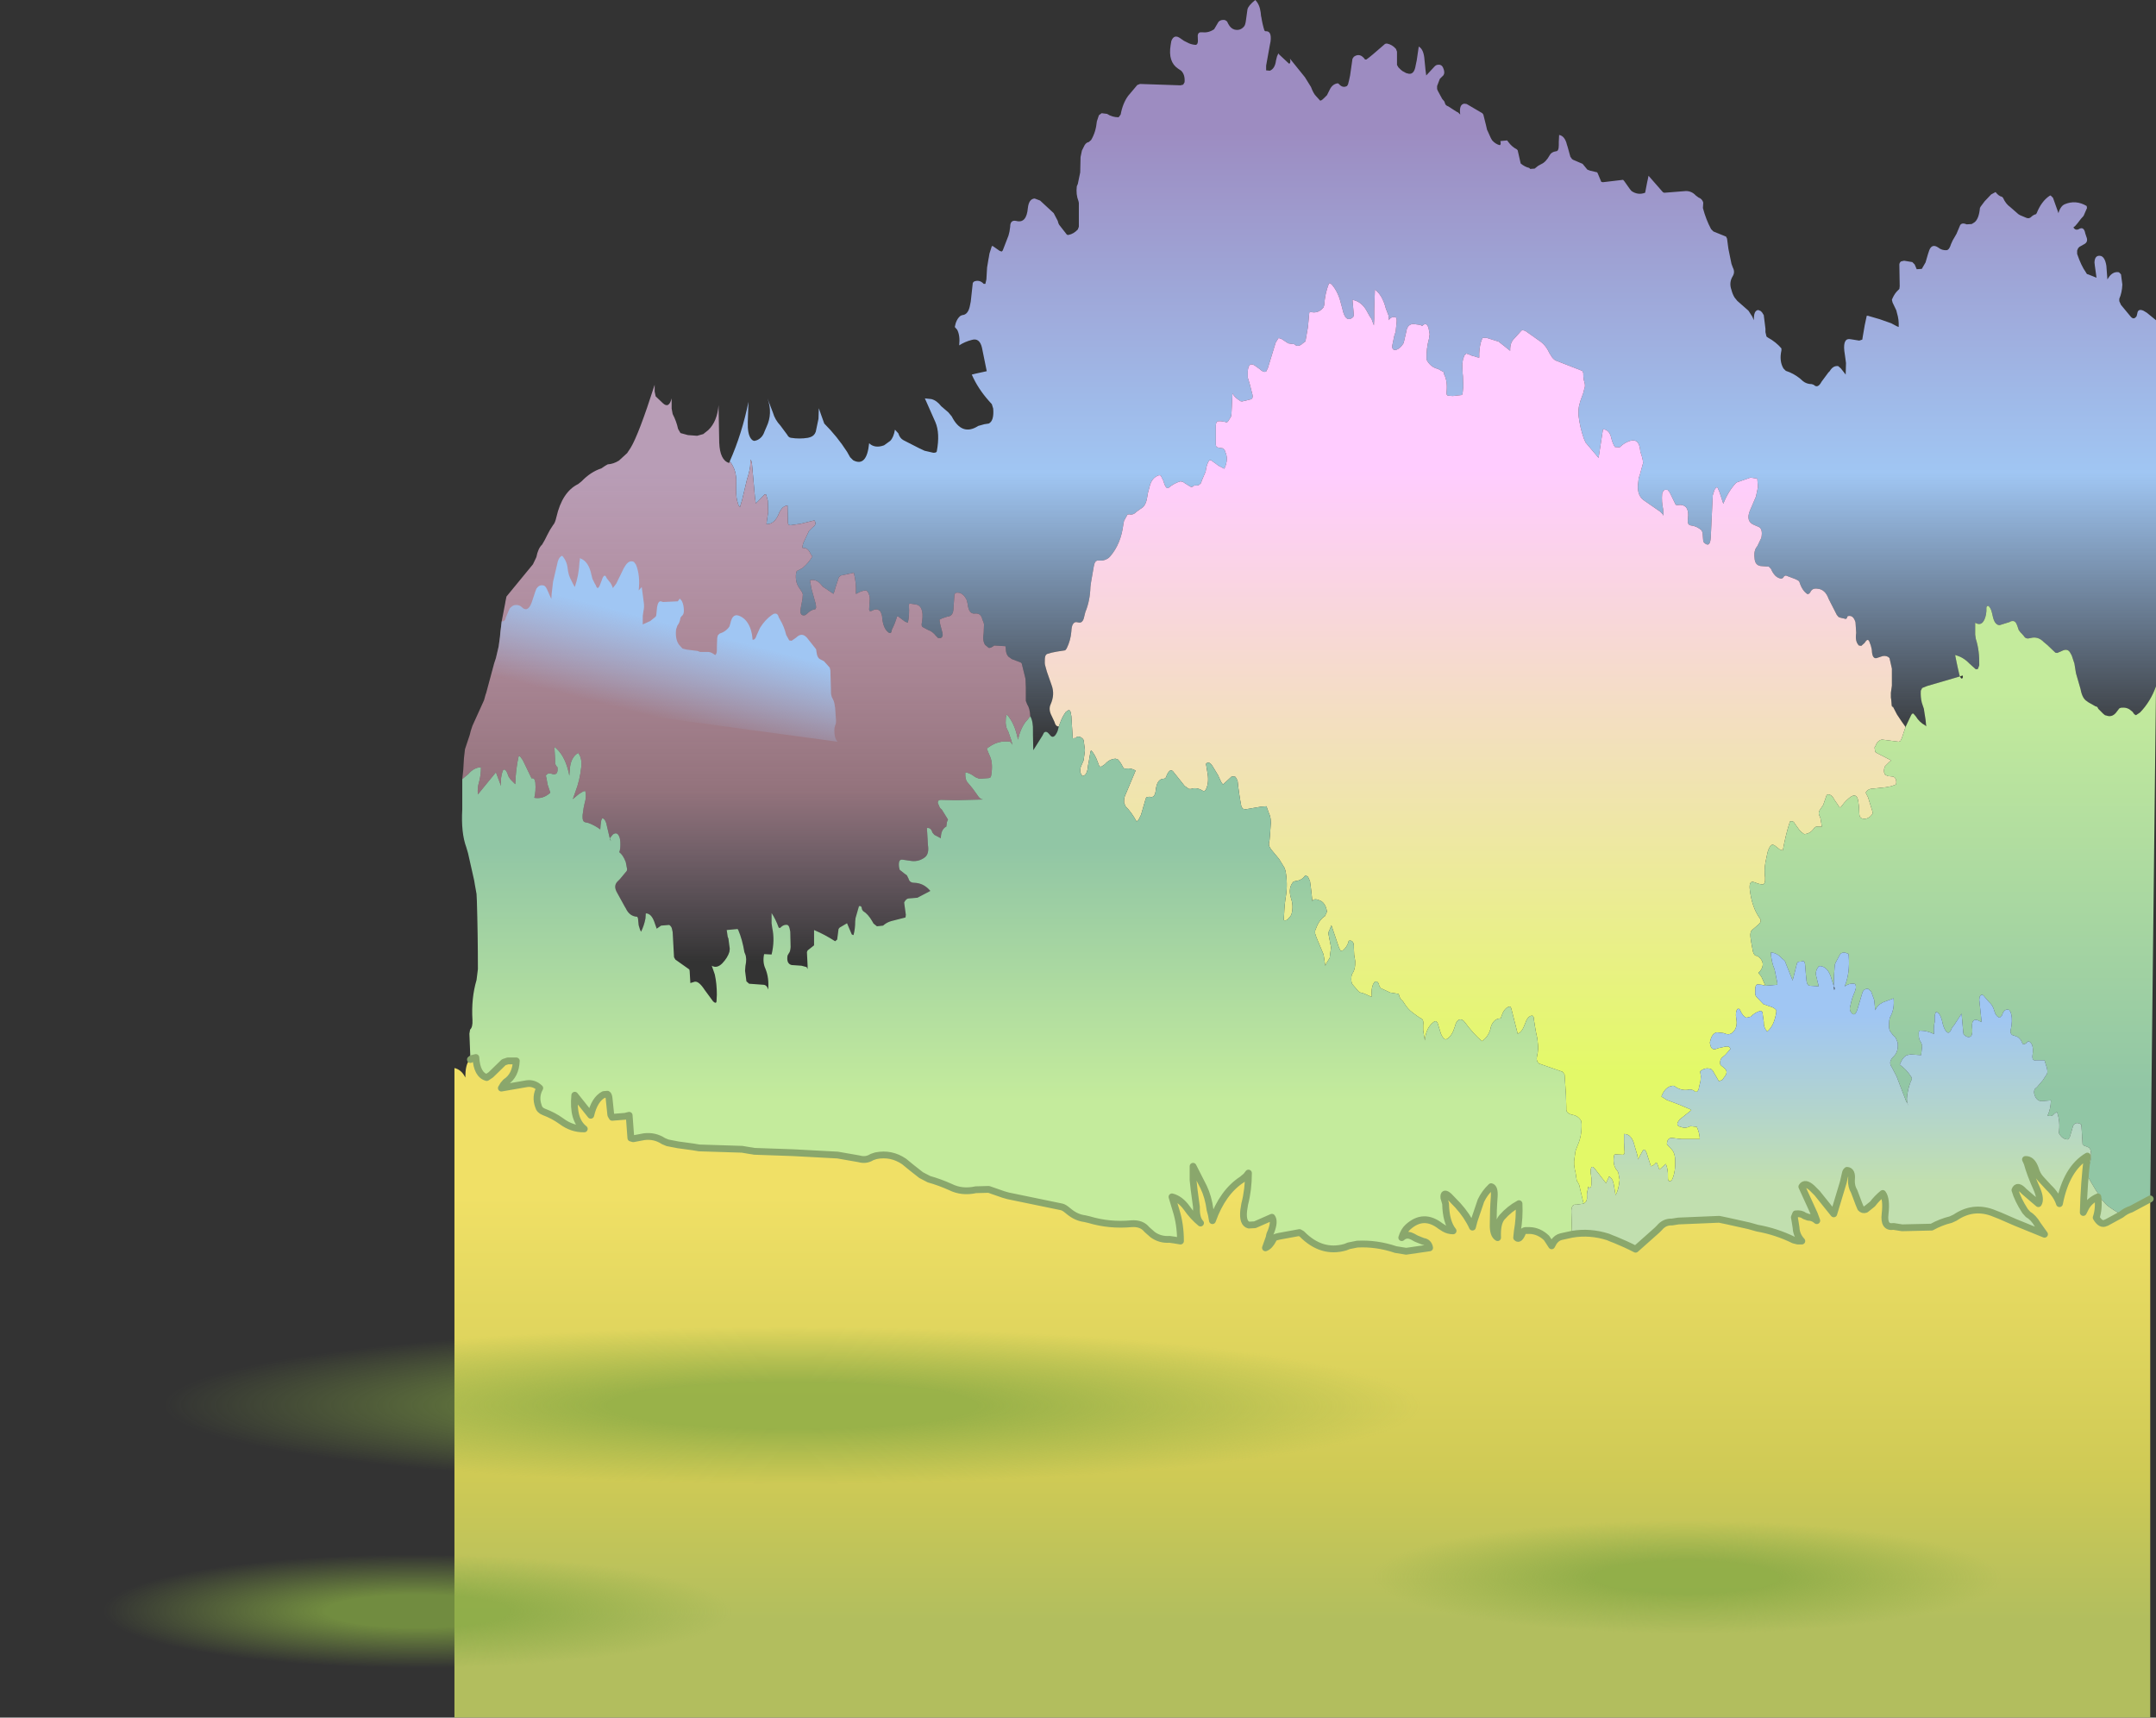 <?xml version="1.0" encoding="UTF-8" standalone="no"?>
<svg xmlns:ffdec="https://www.free-decompiler.com/flash" xmlns:xlink="http://www.w3.org/1999/xlink" ffdec:objectType="shape" height="252.65px" width="317.15px" xmlns="http://www.w3.org/2000/svg">
  <rect width="100%" height="100%" fill="#333333" stroke="none"/>
  <g transform="matrix(1.0, 0.0, 0.0, 1.0, 142.65, 77.2)">
    <path d="M-35.3 -9.35 Q-33.5 -13.4 -32.55 -18.1 L-32.65 -15.1 Q-32.7 -13.4 -32.2 -12.7 -31.95 -12.35 -31.65 -12.35 L-31.3 -12.45 Q-30.5 -12.8 -30.2 -13.7 L-29.9 -14.4 Q-28.95 -16.4 -29.75 -18.6 L-28.95 -16.5 Q-28.65 -15.45 -27.85 -14.6 L-26.85 -13.25 Q-26.65 -12.85 -26.3 -12.8 -25.05 -12.6 -23.8 -12.8 L-23.45 -12.9 Q-22.85 -13.1 -22.65 -13.7 L-22.25 -15.6 -22.2 -17.15 -21.85 -16.15 -21.4 -14.9 Q-19.5 -13.0 -18.05 -10.75 L-17.6 -9.95 -17.15 -9.5 Q-15.15 -8.45 -14.8 -12.0 -13.95 -11.2 -12.6 -11.7 L-11.7 -12.35 Q-11.2 -12.85 -11.0 -14.0 L-10.5 -13.45 Q-10.3 -12.75 -9.75 -12.45 L-7.5 -11.3 -6.65 -10.9 -5.35 -10.6 Q-4.9 -10.6 -4.85 -10.8 -4.35 -13.45 -5.05 -15.1 L-6.6 -18.6 -5.65 -18.5 Q-4.85 -18.3 -4.2 -17.45 L-3.15 -16.55 -2.65 -15.95 Q-1.15 -13.0 1.25 -14.55 L2.15 -14.8 2.8 -14.9 Q3.6 -15.3 3.45 -17.1 L3.25 -17.75 2.8 -18.25 Q1.2 -20.05 0.3 -22.1 L0.9 -22.25 2.5 -22.6 1.8 -26.05 Q1.45 -27.55 0.3 -27.2 -0.7 -26.95 -1.55 -26.4 -1.4 -27.85 -1.85 -28.7 L-2.2 -29.1 Q-2.0 -30.25 -1.35 -30.75 L-1.1 -30.85 Q-0.2 -30.9 0.05 -32.35 L0.15 -32.85 0.45 -35.6 0.65 -35.8 Q1.45 -36.1 2.05 -35.45 L2.3 -35.45 2.45 -36.1 2.55 -37.85 2.75 -39.05 2.8 -39.3 2.9 -39.9 3.25 -41.0 3.4 -41.0 4.4 -40.3 4.7 -40.2 4.85 -40.35 5.7 -42.55 5.85 -43.15 5.95 -43.85 Q5.95 -44.9 6.85 -44.7 8.35 -44.3 8.55 -46.6 8.7 -47.95 9.55 -48.0 L10.35 -47.7 12.35 -45.85 12.95 -44.7 Q13.05 -44.2 13.3 -43.95 L14.2 -42.8 Q14.3 -42.6 14.55 -42.65 15.3 -42.8 15.9 -43.45 L16.05 -43.85 16.05 -47.35 16.0 -47.6 Q15.6 -48.6 15.75 -49.8 L15.9 -50.15 16.25 -51.85 16.3 -54.1 16.5 -55.05 16.9 -55.85 Q17.15 -56.25 17.5 -56.3 L17.85 -56.6 Q18.55 -57.75 18.7 -59.35 L19.0 -60.25 19.4 -60.55 20.2 -60.45 Q20.95 -59.95 21.9 -59.95 L22.2 -60.35 Q22.5 -62.0 23.3 -63.1 L24.65 -64.7 25.05 -64.85 31.0 -64.65 31.4 -64.75 31.6 -65.1 Q31.7 -66.2 31.1 -66.8 L30.65 -67.1 Q29.15 -68.1 29.55 -70.55 L29.65 -71.15 Q30.05 -72.25 31.0 -71.55 L31.5 -71.2 31.6 -71.15 31.9 -71.0 Q32.5 -70.65 33.2 -70.6 33.65 -70.6 33.55 -71.6 33.45 -72.4 33.95 -72.45 L34.1 -72.45 34.25 -72.45 Q35.15 -72.35 35.95 -72.9 L36.1 -73.15 36.6 -74.0 Q36.95 -74.35 37.55 -74.25 L37.85 -74.05 38.05 -73.65 Q38.4 -73.0 38.95 -72.85 39.75 -72.65 40.3 -73.25 40.55 -73.45 40.65 -74.35 L40.85 -75.8 Q40.95 -76.35 42.0 -77.2 42.65 -76.55 42.8 -75.35 L42.85 -74.85 42.9 -74.65 Q43.05 -73.65 43.35 -72.7 L43.5 -72.6 Q44.45 -72.7 44.25 -71.1 L44.15 -70.6 43.6 -67.55 43.6 -66.85 44.15 -66.8 Q44.9 -67.1 45.05 -68.3 L45.2 -68.9 45.4 -69.35 45.5 -69.2 46.95 -67.85 Q47.2 -67.8 47.15 -68.35 L47.1 -68.6 47.2 -68.45 49.3 -65.85 50.2 -64.4 Q50.55 -63.45 50.95 -63.05 L51.5 -62.45 Q51.6 -62.25 52.15 -62.8 L52.55 -63.2 52.95 -64.0 Q53.35 -64.85 54.15 -64.95 L54.3 -64.85 Q54.85 -64.2 55.5 -64.55 L55.65 -64.8 55.8 -65.4 55.95 -66.1 56.3 -68.55 56.5 -68.85 Q57.4 -69.5 58.15 -68.45 L58.35 -68.45 58.75 -68.75 59.3 -69.2 61.1 -70.75 61.35 -70.8 Q62.15 -70.65 62.7 -70.0 L62.85 -69.6 62.85 -68.35 62.85 -68.1 62.85 -67.65 63.05 -67.3 63.4 -66.95 63.65 -66.75 64.2 -66.45 64.6 -66.35 Q65.4 -66.25 65.6 -67.6 L65.75 -68.3 66.05 -70.35 Q66.8 -69.95 66.9 -68.35 L67.05 -66.85 67.15 -66.1 68.45 -67.5 68.7 -67.65 Q69.35 -67.8 69.6 -67.3 70.05 -66.35 69.5 -65.95 L69.15 -65.6 68.75 -64.55 68.75 -64.1 68.85 -63.85 69.5 -62.65 69.8 -62.3 69.9 -62.05 Q69.95 -61.7 70.4 -61.55 L71.25 -61.0 71.65 -60.75 71.85 -60.65 72.15 -60.35 Q71.95 -61.85 72.75 -61.95 L73.1 -61.9 75.4 -60.55 75.55 -60.35 75.85 -59.15 75.95 -58.75 76.1 -58.1 76.2 -57.9 76.65 -56.9 76.85 -56.55 Q77.35 -56.0 77.95 -55.85 78.2 -55.9 78.05 -56.45 L79.05 -56.55 79.2 -56.35 Q79.75 -55.6 80.45 -55.25 L80.6 -55.1 81.0 -53.35 81.05 -53.15 Q81.65 -52.65 82.3 -52.5 L82.45 -52.35 83.1 -52.4 83.6 -52.8 84.05 -53.05 Q84.75 -53.35 85.3 -54.35 85.55 -54.85 86.25 -54.95 86.65 -54.95 86.65 -55.85 L86.65 -56.35 86.7 -57.35 Q87.55 -57.2 87.85 -55.9 L87.95 -55.6 88.35 -54.15 88.6 -53.8 88.75 -53.7 90.15 -53.1 90.4 -52.8 90.85 -52.25 91.25 -52.1 92.3 -51.85 92.4 -51.65 92.9 -50.45 93.15 -50.4 96.1 -50.75 96.25 -50.6 97.1 -49.4 97.35 -49.1 Q98.3 -48.45 99.35 -48.85 L99.4 -49.1 99.65 -50.4 99.75 -50.85 99.85 -51.35 101.95 -48.95 Q102.05 -48.85 102.2 -48.85 L105.35 -49.1 Q106.2 -49.1 106.8 -48.45 L107.2 -48.15 Q107.75 -47.95 107.9 -47.4 L107.85 -46.6 Q108.3 -44.9 109.05 -43.5 L109.4 -43.15 111.25 -42.4 111.4 -42.1 111.6 -40.6 112.05 -38.4 112.25 -37.85 Q112.6 -37.2 112.25 -36.6 111.65 -35.65 112.05 -34.55 112.2 -33.95 112.5 -33.45 L112.9 -32.95 114.55 -31.5 115.1 -30.65 115.35 -30.1 Q115.3 -31.55 116.0 -31.6 L116.35 -31.45 116.55 -31.25 116.8 -30.85 117.05 -28.85 117.05 -28.35 117.2 -27.7 117.4 -27.55 Q118.6 -26.9 119.4 -25.95 L119.4 -25.65 Q119.05 -24.1 119.7 -23.0 L120.05 -22.65 Q121.15 -22.3 122.1 -21.55 L122.55 -21.15 Q123.1 -20.7 123.85 -20.7 L124.15 -20.6 Q124.75 -20.0 125.3 -21.05 L126.3 -22.4 126.5 -22.6 Q127.0 -23.45 127.75 -23.35 L128.15 -23.0 128.7 -22.3 128.85 -22.1 128.9 -23.8 128.75 -24.9 128.65 -25.6 Q128.45 -27.55 129.6 -27.3 L130.85 -27.1 131.3 -27.25 131.35 -27.6 131.65 -29.35 131.95 -30.75 132.15 -30.75 132.3 -30.7 133.85 -30.25 135.55 -29.65 136.4 -29.2 136.65 -29.1 Q136.7 -30.2 136.4 -31.15 L136.3 -31.55 135.75 -32.7 135.65 -33.1 135.75 -33.35 Q136.1 -34.1 136.55 -34.5 L136.75 -34.7 136.8 -35.1 136.75 -38.1 Q136.7 -38.55 137.0 -38.75 L137.45 -38.85 138.65 -38.65 139.0 -38.3 139.3 -37.6 140.05 -37.65 140.6 -38.6 140.95 -39.8 141.15 -40.4 Q141.55 -41.4 142.45 -40.8 143.0 -40.35 143.7 -40.4 144.1 -40.45 144.35 -41.3 L144.6 -41.85 145.15 -42.8 145.7 -44.1 Q145.9 -44.4 146.35 -44.3 L146.65 -44.2 147.4 -44.25 147.8 -44.5 Q148.45 -45.0 148.6 -46.6 L148.7 -46.8 149.3 -47.6 150.25 -48.6 150.9 -48.95 Q151.35 -48.35 151.85 -48.25 L152.0 -48.1 Q152.4 -47.2 153.05 -46.75 L154.25 -45.7 154.5 -45.55 155.45 -45.15 Q155.85 -45.0 156.15 -45.3 156.45 -45.6 156.85 -45.7 L156.95 -45.85 Q157.65 -47.6 158.85 -48.4 L159.0 -48.45 159.35 -48.1 160.15 -45.85 Q160.35 -46.6 160.8 -47.0 L161.05 -47.15 Q162.7 -47.85 164.3 -46.9 L164.35 -46.6 163.85 -45.45 163.45 -45.0 162.95 -44.35 162.6 -43.95 162.35 -43.75 Q162.65 -43.25 163.15 -43.5 163.9 -43.95 164.1 -42.85 L164.25 -42.4 Q164.55 -41.7 164.05 -41.35 L163.25 -40.9 163.05 -40.7 162.9 -40.35 162.9 -40.1 162.9 -39.85 Q163.5 -38.1 164.15 -37.2 L164.3 -36.95 Q164.35 -36.85 164.5 -36.85 L165.75 -36.35 165.5 -38.15 165.45 -38.6 Q165.5 -39.75 166.4 -39.55 167.0 -39.35 167.2 -38.1 L167.35 -36.1 167.65 -36.55 Q168.25 -37.3 169.05 -37.15 L169.35 -36.85 169.55 -35.35 Q169.5 -34.15 169.1 -33.25 L169.1 -32.9 169.35 -32.35 170.8 -30.6 Q171.25 -30.1 171.65 -30.7 L171.75 -31.1 Q171.85 -31.85 172.65 -31.5 L173.15 -31.2 174.5 -30.1 174.5 23.75 Q173.7 26.0 172.15 27.6 L171.55 28.0 171.3 27.85 171.05 27.5 170.8 27.3 Q170.25 26.8 169.35 26.9 L169.1 27.0 168.6 27.65 Q168.0 28.35 167.2 28.05 L167.0 28.0 166.75 27.8 166.2 27.25 166.0 27.05 Q165.9 26.7 165.6 26.7 L165.35 26.55 164.55 26.1 164.35 25.95 Q163.65 25.55 163.4 24.15 L162.75 21.9 162.7 21.65 162.5 20.4 162.1 19.2 161.9 18.85 Q161.55 18.15 160.75 18.5 L160.55 18.6 159.95 18.85 159.7 18.8 158.7 17.85 158.55 17.7 158.0 17.25 Q157.15 16.35 156.05 16.65 155.35 16.85 155.1 16.4 L154.75 16.0 154.55 15.8 154.3 15.45 154.1 14.85 Q153.85 14.1 153.4 14.15 153.15 14.15 152.95 14.3 L151.5 14.75 Q150.85 14.75 150.55 13.7 L150.35 12.85 Q150.15 12.1 149.8 11.9 149.5 11.95 149.55 12.4 L149.55 12.65 149.5 13.15 Q149.1 15.1 147.9 14.4 L147.9 16.15 148.0 16.8 Q148.55 18.5 148.5 20.65 L148.3 21.2 148.0 21.25 147.55 20.85 147.05 20.4 Q146.15 19.45 144.95 19.15 L145.1 19.9 145.3 20.85 145.55 21.95 145.65 22.3 140.85 23.7 140.1 24.0 139.9 24.4 Q139.85 25.35 140.05 26.15 L140.35 27.05 140.6 28.65 140.7 29.65 140.55 29.5 Q139.7 29.05 139.15 28.15 L138.8 27.75 138.6 27.8 138.45 28.05 137.65 29.75 137.6 29.65 137.1 28.95 136.4 27.9 135.75 26.65 135.75 26.85 Q135.6 26.7 135.6 26.3 L135.55 25.7 135.5 25.4 135.5 24.7 135.65 23.65 135.65 23.15 135.65 21.65 135.65 21.15 135.3 19.6 Q134.95 19.2 134.3 19.3 L133.55 19.55 Q132.75 19.9 132.7 18.4 L132.65 18.15 132.55 17.75 132.4 17.35 Q132.15 16.5 131.65 17.35 L131.15 17.8 130.8 17.75 Q130.2 17.15 130.4 15.9 L130.3 14.35 Q130.0 13.3 129.3 13.4 129.15 13.4 129.1 13.5 129.0 13.95 128.7 13.8 L128.05 13.65 127.8 13.55 127.55 13.25 126.35 10.9 Q125.85 9.5 124.75 9.4 123.95 9.25 123.65 9.9 L123.5 10.1 123.25 10.2 Q122.45 9.7 122.05 8.4 L121.95 8.25 121.5 8.0 120.05 7.45 119.8 7.55 Q119.6 7.95 119.3 7.9 118.4 7.75 117.85 6.45 L117.55 6.15 116.3 6.05 Q115.5 5.9 115.45 4.9 115.3 3.75 115.85 3.15 L116.45 1.9 Q116.7 0.6 116.05 0.3 L115.35 0.0 Q114.15 -0.5 114.75 -2.05 L115.65 -4.15 115.95 -5.55 115.85 -6.8 114.85 -6.95 112.85 -6.25 112.7 -6.15 Q111.55 -4.9 110.85 -3.1 L110.3 -4.8 110.0 -5.5 109.8 -5.5 109.55 -5.15 109.3 -4.35 109.25 -3.35 109.05 0.9 109.0 1.9 Q108.9 3.45 108.0 2.6 L107.9 2.4 107.8 1.15 107.65 0.8 Q106.95 0.2 106.15 0.1 105.5 0.05 105.65 -0.85 105.8 -2.1 105.35 -2.6 104.9 -3.05 104.1 -2.9 L103.85 -2.95 102.95 -4.8 102.65 -5.15 102.2 -5.15 102.0 -4.95 101.85 -4.6 Q101.75 -3.4 102.0 -2.3 L102.05 -1.35 101.9 -1.6 101.55 -1.95 99.1 -3.65 Q98.05 -4.45 98.35 -6.35 L98.4 -6.85 98.6 -7.45 99.05 -9.1 99.0 -9.55 98.85 -10.15 98.65 -10.75 98.6 -11.15 Q98.4 -12.6 97.35 -12.4 96.4 -12.2 95.6 -11.4 L94.9 -11.45 Q94.55 -12.0 94.35 -12.85 94.1 -13.9 93.3 -14.05 L93.15 -14.05 92.5 -9.85 90.6 -12.1 90.35 -12.65 Q89.75 -14.35 89.55 -16.1 L89.55 -16.85 89.6 -17.35 89.8 -18.15 90.25 -19.4 90.4 -20.0 Q90.6 -20.45 90.4 -21.05 90.25 -21.5 90.25 -22.35 L90.1 -22.65 86.25 -24.15 Q85.8 -24.35 85.5 -24.9 L85.25 -25.3 Q84.7 -26.5 83.75 -27.1 L81.7 -28.55 81.25 -28.65 81.05 -28.45 80.1 -27.4 Q79.45 -26.8 79.5 -25.6 L77.8 -26.95 76.05 -27.5 75.45 -27.5 75.35 -27.3 75.2 -26.9 Q74.9 -25.8 74.95 -24.6 L74.65 -24.65 74.2 -24.8 Q73.85 -24.85 73.6 -25.0 L73.05 -25.2 72.75 -24.9 72.55 -24.3 72.45 -23.6 72.5 -22.35 72.55 -21.85 72.6 -20.35 72.5 -19.35 72.4 -19.1 71.05 -18.95 70.4 -19.0 Q70.05 -19.05 70.15 -19.6 70.3 -21.1 69.8 -22.1 69.7 -22.2 69.75 -22.45 L68.85 -22.95 Q67.9 -23.15 67.3 -24.1 L67.2 -24.35 Q67.15 -25.95 67.55 -27.35 L67.65 -28.05 67.5 -28.9 Q67.2 -29.95 66.55 -29.25 L66.3 -29.4 65.25 -29.55 Q64.35 -29.5 64.2 -28.35 L63.9 -27.05 63.8 -26.7 Q63.35 -25.95 62.75 -25.75 62.1 -25.6 62.15 -26.35 L62.45 -27.8 62.65 -28.4 62.8 -29.85 Q62.85 -30.5 62.6 -30.55 61.95 -30.65 61.65 -30.1 L61.65 -30.35 61.6 -30.8 61.2 -31.85 Q60.7 -33.8 59.6 -34.6 L59.5 -31.6 59.5 -30.35 59.45 -29.35 59.1 -30.3 58.85 -30.65 58.35 -31.55 Q57.6 -32.85 56.3 -33.1 L56.5 -30.85 56.4 -30.55 Q55.25 -29.6 54.8 -31.85 L54.4 -33.3 Q53.95 -34.55 53.3 -35.3 52.9 -35.7 52.8 -35.4 52.25 -34.0 52.15 -32.35 L52.05 -32.0 Q51.3 -31.05 50.2 -31.3 L49.95 -31.25 49.75 -29.1 49.4 -27.1 49.3 -26.9 49.05 -26.75 Q48.3 -26.0 47.7 -26.6 L47.45 -26.6 46.85 -26.7 45.85 -27.35 45.55 -27.45 45.5 -27.45 45.4 -27.45 45.0 -26.8 43.85 -23.05 43.6 -22.55 43.35 -22.5 Q43.1 -22.55 42.9 -22.7 L42.6 -22.95 41.9 -23.45 Q41.0 -24.0 40.9 -22.6 L40.9 -21.65 41.15 -20.85 41.6 -19.1 Q41.7 -18.55 41.3 -18.45 L40.05 -18.15 39.8 -18.2 39.2 -18.65 Q38.85 -18.95 38.65 -19.35 L38.5 -16.35 38.45 -15.95 38.05 -15.3 Q37.85 -14.95 37.55 -15.15 L36.95 -15.25 36.8 -15.25 36.6 -15.25 Q36.2 -15.2 36.2 -14.6 L36.2 -12.1 Q36.15 -11.45 36.45 -11.4 L36.6 -11.35 37.25 -11.25 37.5 -11.0 37.6 -10.7 Q38.1 -9.65 37.45 -8.25 37.05 -8.45 36.6 -8.7 L35.5 -9.5 35.25 -9.5 Q34.85 -9.0 34.7 -7.85 L34.6 -7.6 34.15 -6.55 34.0 -6.1 33.95 -6.1 Q33.7 -5.7 33.2 -5.8 L32.95 -5.75 Q32.7 -5.45 32.4 -5.65 L31.6 -6.15 31.4 -6.3 31.0 -6.4 Q30.1 -6.15 29.25 -5.45 28.85 -5.15 28.45 -6.55 L28.1 -7.25 27.85 -7.3 Q26.75 -6.95 26.45 -5.6 L26.2 -4.65 26.1 -4.05 Q25.9 -2.75 25.2 -2.4 L24.5 -1.9 Q24.05 -1.4 23.45 -1.55 L23.2 -1.5 22.7 -0.6 22.6 -0.1 Q22.25 2.8 20.65 4.65 L20.45 4.85 Q19.8 5.35 18.9 5.25 18.4 5.2 18.25 6.1 L17.85 8.4 17.75 9.15 Q17.7 11.15 17.0 12.85 L16.85 13.45 Q16.65 14.55 15.95 14.35 L15.65 14.3 Q15.0 14.35 14.95 15.65 14.85 17.0 14.25 18.2 L14.05 18.45 12.8 18.65 12.05 18.8 11.55 18.95 Q11.1 19.0 11.05 19.65 11.0 20.45 11.1 20.7 L11.35 21.6 12.05 23.6 Q12.55 24.95 11.9 26.4 11.55 27.15 12.05 28.1 L12.45 28.95 Q12.65 29.7 13.1 29.65 L12.95 30.25 12.85 30.5 Q12.3 31.65 11.75 30.85 11.25 30.2 10.9 30.6 L10.7 31.0 9.35 33.15 9.3 30.9 9.3 30.4 Q9.35 28.9 8.9 28.15 8.85 27.0 8.45 26.4 L8.25 25.9 8.25 23.9 8.2 22.65 7.65 20.4 7.5 20.25 6.2 19.75 5.7 19.4 Q5.3 19.0 5.3 18.15 L5.25 17.85 3.6 17.75 Q3.1 18.15 2.8 18.1 L2.25 17.65 Q1.85 17.0 2.05 15.9 L2.1 14.65 2.05 14.4 1.85 13.9 Q1.65 12.95 0.75 13.05 -0.15 13.15 -0.3 11.65 L-0.45 11.05 Q-1.05 9.8 -2.05 10.0 L-2.25 10.2 -2.4 12.4 Q-2.45 13.45 -3.3 13.5 L-4.05 13.75 -4.45 13.95 -4.35 14.6 -4.0 15.95 Q-3.9 16.45 -4.25 16.65 L-4.65 16.65 -5.0 16.3 Q-5.45 15.7 -6.15 15.45 L-6.9 15.05 Q-7.15 14.9 -7.05 14.45 L-7.0 14.15 Q-6.7 11.85 -8.0 11.7 L-8.65 11.6 Q-9.0 11.5 -8.95 11.9 -8.85 13.3 -9.1 14.4 L-9.5 14.25 -10.5 13.5 -10.7 13.5 Q-11.0 14.55 -11.45 15.4 L-11.5 15.65 Q-11.6 16.1 -12.0 15.8 -12.8 15.15 -12.9 13.4 L-13.1 12.8 Q-13.6 12.15 -14.4 12.65 L-14.7 12.7 -14.8 12.45 -14.7 10.9 Q-14.7 10.35 -15.0 9.85 L-15.2 9.65 Q-15.9 9.65 -16.6 10.1 L-16.75 10.15 Q-16.65 8.6 -17.05 7.05 L-18.95 7.45 -19.25 7.7 -19.5 8.45 -19.65 8.9 -19.95 9.9 -20.05 10.15 -21.6 9.1 -21.95 8.7 Q-22.6 7.95 -23.5 8.15 L-23.3 9.35 -22.65 11.65 -22.6 12.15 -22.7 12.4 Q-23.4 12.5 -23.95 13.1 L-24.25 13.3 Q-25.1 13.45 -24.85 12.2 L-24.6 10.9 -24.55 10.2 -24.7 9.85 -25.1 9.25 Q-25.7 8.4 -25.55 7.15 L-25.45 6.8 -25.05 6.6 -24.6 6.35 Q-23.7 5.6 -23.15 4.65 L-23.4 4.3 Q-23.8 3.3 -24.6 3.4 L-24.6 3.15 -24.5 2.7 -23.65 0.9 -23.1 0.35 Q-22.45 -0.05 -22.85 -0.65 L-24.9 -0.15 -26.3 0.05 Q-26.75 0.1 -26.75 -0.35 L-26.8 -2.85 Q-27.5 -2.75 -27.85 -2.1 L-28.0 -1.85 Q-28.65 -0.05 -29.9 -0.1 L-29.85 -0.55 -29.65 -1.85 -29.7 -3.55 -29.95 -4.45 -30.15 -4.5 -31.45 -3.15 -31.45 -3.1 -31.5 -3.35 -31.6 -4.1 -32.0 -8.6 Q-32.05 -9.4 -32.25 -9.6 L-32.3 -8.6 Q-32.45 -7.6 -32.75 -6.75 L-33.5 -3.6 -33.8 -2.6 -34.0 -2.85 -34.1 -3.15 Q-34.4 -4.05 -34.35 -5.1 L-34.35 -6.1 Q-34.25 -8.05 -35.3 -9.35" fill="url(#gradient0)" fill-rule="evenodd" stroke="none"/>
    <path d="M13.1 29.65 Q12.65 29.7 12.45 28.95 L12.05 28.1 Q11.55 27.15 11.9 26.4 12.55 24.95 12.05 23.6 L11.35 21.6 11.1 20.7 Q11.0 20.45 11.05 19.65 11.1 19.0 11.55 18.95 L12.05 18.8 12.8 18.65 14.05 18.45 14.25 18.2 Q14.85 17.0 14.95 15.65 15.0 14.35 15.65 14.3 L15.95 14.35 Q16.65 14.55 16.85 13.45 L17.0 12.85 Q17.7 11.15 17.75 9.15 L17.85 8.4 18.25 6.1 Q18.4 5.2 18.9 5.25 19.8 5.35 20.45 4.85 L20.65 4.65 Q22.25 2.8 22.6 -0.1 L22.7 -0.6 23.2 -1.5 23.45 -1.55 Q24.05 -1.4 24.5 -1.9 L25.2 -2.4 Q25.9 -2.75 26.1 -4.05 L26.2 -4.65 26.45 -5.6 Q26.75 -6.95 27.85 -7.3 L28.1 -7.25 28.45 -6.55 Q28.85 -5.15 29.25 -5.45 30.1 -6.15 31.0 -6.4 L31.4 -6.3 31.6 -6.15 32.4 -5.65 Q32.7 -5.45 32.95 -5.75 L33.2 -5.8 Q33.7 -5.7 33.95 -6.1 L34.0 -6.1 34.15 -6.55 34.6 -7.6 34.7 -7.85 Q34.85 -9.0 35.25 -9.5 L35.5 -9.5 36.6 -8.7 Q37.05 -8.45 37.45 -8.25 38.1 -9.65 37.6 -10.7 L37.5 -11.0 37.25 -11.25 36.6 -11.35 36.45 -11.4 Q36.15 -11.45 36.2 -12.1 L36.2 -14.6 Q36.2 -15.2 36.6 -15.25 L36.8 -15.25 36.95 -15.25 37.55 -15.15 Q37.85 -14.95 38.05 -15.3 L38.45 -15.95 38.5 -16.35 38.65 -19.35 Q38.85 -18.95 39.2 -18.65 L39.8 -18.2 40.05 -18.15 41.3 -18.45 Q41.7 -18.55 41.6 -19.1 L41.15 -20.85 40.9 -21.65 40.9 -22.6 Q41.0 -24.0 41.9 -23.45 L42.6 -22.95 42.9 -22.7 Q43.1 -22.55 43.35 -22.5 L43.6 -22.55 43.85 -23.05 45.0 -26.8 45.4 -27.45 45.5 -27.45 45.55 -27.45 45.85 -27.35 46.85 -26.7 47.45 -26.6 47.7 -26.6 Q48.3 -26.0 49.05 -26.75 L49.3 -26.9 49.4 -27.1 49.75 -29.1 49.95 -31.25 50.2 -31.3 Q51.3 -31.05 52.05 -32.0 L52.15 -32.35 Q52.25 -34.0 52.8 -35.4 52.9 -35.7 53.3 -35.3 53.95 -34.55 54.4 -33.3 L54.8 -31.85 Q55.25 -29.6 56.4 -30.55 L56.5 -30.85 56.3 -33.1 Q57.6 -32.85 58.35 -31.55 L58.85 -30.65 59.1 -30.3 59.45 -29.35 59.5 -30.35 59.5 -31.6 59.6 -34.6 Q60.7 -33.8 61.2 -31.85 L61.6 -30.8 61.65 -30.35 61.65 -30.1 Q61.95 -30.65 62.6 -30.55 62.85 -30.5 62.8 -29.85 L62.65 -28.4 62.45 -27.8 62.15 -26.35 Q62.1 -25.6 62.75 -25.75 63.35 -25.95 63.8 -26.7 L63.9 -27.05 64.2 -28.35 Q64.35 -29.5 65.25 -29.55 L66.3 -29.4 66.55 -29.25 Q67.2 -29.95 67.5 -28.9 L67.65 -28.05 67.55 -27.35 Q67.15 -25.95 67.2 -24.35 L67.3 -24.1 Q67.9 -23.15 68.85 -22.95 L69.75 -22.45 Q69.7 -22.2 69.8 -22.1 70.3 -21.1 70.15 -19.6 70.05 -19.05 70.4 -19.0 L71.05 -18.95 72.4 -19.1 72.5 -19.35 72.6 -20.35 72.55 -21.85 72.5 -22.35 72.45 -23.6 72.55 -24.3 72.75 -24.9 73.05 -25.2 73.6 -25.0 Q73.85 -24.85 74.2 -24.8 L74.65 -24.65 74.95 -24.6 Q74.9 -25.8 75.2 -26.9 L75.35 -27.3 75.45 -27.5 76.05 -27.5 77.8 -26.95 79.5 -25.6 Q79.45 -26.8 80.1 -27.4 L81.05 -28.45 81.25 -28.65 81.7 -28.55 83.75 -27.1 Q84.7 -26.5 85.25 -25.3 L85.5 -24.9 Q85.8 -24.35 86.25 -24.15 L90.1 -22.65 90.25 -22.35 Q90.25 -21.5 90.4 -21.05 90.6 -20.45 90.4 -20.0 L90.25 -19.4 89.8 -18.15 89.6 -17.35 89.55 -16.85 89.55 -16.1 Q89.75 -14.35 90.35 -12.65 L90.6 -12.1 92.5 -9.85 93.15 -14.05 93.3 -14.05 Q94.1 -13.9 94.35 -12.85 94.55 -12.0 94.9 -11.45 L95.6 -11.4 Q96.4 -12.2 97.35 -12.4 98.4 -12.6 98.6 -11.15 L98.65 -10.75 98.85 -10.15 99.0 -9.55 99.05 -9.1 98.6 -7.45 98.4 -6.85 98.35 -6.35 Q98.05 -4.45 99.1 -3.65 L101.55 -1.95 101.9 -1.6 102.05 -1.35 102.0 -2.3 Q101.75 -3.4 101.85 -4.6 L102.0 -4.95 102.2 -5.15 102.65 -5.15 102.95 -4.8 103.85 -2.95 104.1 -2.9 Q104.9 -3.05 105.35 -2.6 105.8 -2.1 105.65 -0.85 105.5 0.05 106.15 0.1 106.95 0.2 107.65 0.8 L107.8 1.15 107.9 2.4 108.0 2.6 Q108.9 3.45 109.0 1.9 L109.05 0.9 109.25 -3.35 109.3 -4.35 109.55 -5.15 109.8 -5.5 110.0 -5.5 110.3 -4.8 110.85 -3.1 Q111.55 -4.9 112.7 -6.15 L112.85 -6.25 114.85 -6.95 115.85 -6.8 115.95 -5.55 115.65 -4.15 114.75 -2.05 Q114.15 -0.5 115.35 0.0 L116.05 0.3 Q116.7 0.6 116.45 1.9 L115.85 3.15 Q115.3 3.75 115.45 4.9 115.5 5.9 116.3 6.05 L117.55 6.15 117.85 6.45 Q118.4 7.75 119.3 7.9 119.6 7.95 119.8 7.55 L120.05 7.45 121.5 8.0 121.95 8.25 122.05 8.4 Q122.45 9.7 123.25 10.2 L123.5 10.1 123.65 9.9 Q123.95 9.25 124.75 9.4 125.85 9.5 126.35 10.9 L127.55 13.25 127.8 13.55 128.05 13.65 128.7 13.8 Q129.0 13.95 129.1 13.5 129.15 13.4 129.3 13.4 130.0 13.3 130.3 14.35 L130.4 15.9 Q130.2 17.15 130.8 17.75 L131.15 17.8 131.65 17.35 Q132.15 16.5 132.4 17.35 L132.55 17.75 132.65 18.15 132.7 18.4 Q132.75 19.9 133.55 19.55 L134.3 19.3 Q134.95 19.2 135.3 19.6 L135.65 21.15 135.65 21.65 135.65 23.15 135.65 23.65 135.5 24.7 135.5 25.4 135.55 25.7 135.6 26.3 Q135.6 26.7 135.75 26.85 L135.75 26.65 136.4 27.9 137.1 28.95 137.6 29.65 137.65 29.75 137.1 31.4 136.9 31.8 136.65 31.9 134.3 31.6 Q134.1 31.55 133.8 31.75 133.45 31.95 133.3 32.4 L133.1 32.75 133.2 33.4 133.5 33.6 135.55 34.65 135.25 34.9 134.65 35.5 Q134.45 35.85 134.5 36.4 L134.65 36.75 135.05 36.95 135.55 37.0 Q136.3 37.0 136.3 37.9 L136.25 38.2 135.55 38.45 134.75 38.6 132.9 38.8 Q132.1 38.8 131.8 39.4 L132.15 40.1 132.8 42.2 132.8 42.5 Q132.2 43.4 131.3 43.2 130.85 43.1 130.85 42.4 L130.8 41.4 130.7 40.65 Q130.55 39.65 129.9 39.85 L129.6 40.0 Q128.9 40.5 128.35 41.25 L128.1 41.55 127.95 41.55 127.2 40.45 Q126.85 39.7 126.3 39.65 L126.05 39.75 125.55 41.2 125.15 41.8 Q124.7 42.35 125.05 42.9 L125.15 43.2 125.35 44.4 124.9 44.4 Q124.35 44.3 124.15 44.7 123.6 45.45 122.75 45.5 L122.35 45.2 122.05 44.9 121.4 44.0 Q121.15 43.45 120.65 43.65 120.05 45.45 119.6 47.9 L119.15 47.75 118.45 47.2 Q118.25 47.05 118.05 47.05 L117.85 47.15 Q117.45 47.65 117.3 48.45 L117.05 49.65 Q116.85 50.75 117.0 51.9 117.05 52.9 116.6 52.9 L116.05 52.8 115.35 52.55 Q114.6 52.3 114.75 53.65 115.05 56.25 116.2 57.85 116.6 58.35 115.95 58.85 L115.55 59.2 115.2 59.5 Q114.75 59.8 114.85 60.65 L114.95 61.35 115.15 62.45 Q115.3 63.45 115.85 63.4 117.2 64.35 116.3 65.6 L116.0 65.9 116.45 66.45 117.05 67.8 116.45 67.65 115.85 67.6 Q115.5 67.7 115.55 68.65 115.5 69.15 115.7 69.4 L116.75 70.5 117.75 70.85 Q118.35 71.0 118.65 71.4 L118.65 71.65 Q118.35 73.7 117.3 74.55 116.75 73.9 116.8 73.1 L116.6 71.65 Q116.45 71.5 116.3 71.5 115.5 71.7 114.9 72.35 L114.25 72.5 Q113.7 72.3 113.3 71.35 L113.2 71.2 112.95 71.2 Q112.6 71.6 112.75 72.6 L112.8 72.85 Q112.9 73.6 112.6 74.2 112.05 75.1 111.3 74.9 L110.85 74.75 109.9 74.65 Q109.2 74.8 108.95 75.85 108.85 76.1 108.9 76.3 109.05 77.4 109.9 77.05 L110.2 76.95 111.15 76.75 Q111.75 76.6 111.9 77.1 L111.15 77.95 110.8 78.25 Q110.3 78.6 110.4 79.35 L110.55 79.55 110.75 79.7 111.05 79.95 Q111.65 80.5 110.95 81.3 L110.7 81.65 110.2 81.85 109.3 80.3 109.05 80.05 Q108.15 79.75 107.45 80.4 L107.55 81.1 107.5 81.8 107.3 82.65 Q107.2 83.45 106.75 83.4 L106.4 83.15 105.95 83.05 Q104.7 83.35 103.65 82.55 L103.45 82.5 103.0 82.6 Q102.15 82.95 101.75 84.1 L102.55 84.6 Q104.25 85.2 105.95 85.95 L106.15 86.1 104.9 87.1 104.45 87.45 104.2 87.8 Q103.9 88.3 104.4 88.5 L104.9 88.65 Q105.45 88.75 106.0 88.45 L106.95 88.55 Q107.35 89.4 107.4 90.35 L104.7 90.35 103.45 90.2 Q102.6 90.05 102.55 91.1 L102.8 91.4 103.2 91.8 Q103.65 92.25 103.75 93.1 103.9 95.1 103.3 96.35 L103.15 96.5 Q102.65 96.75 102.7 95.85 102.75 94.9 102.4 94.0 L101.45 94.85 101.1 93.9 100.95 93.8 Q100.65 94.25 100.2 94.35 L99.55 92.35 Q99.25 91.6 98.95 92.15 L98.3 93.35 98.2 92.7 97.8 91.35 Q97.4 89.6 96.25 89.6 L96.25 90.85 96.3 91.85 Q96.45 92.75 95.95 92.65 L95.0 92.6 Q94.85 92.6 94.8 92.7 94.6 93.6 94.85 94.35 L95.05 94.75 95.25 95.0 95.4 95.25 95.6 96.35 Q95.45 97.85 95.0 98.6 L94.75 97.1 Q94.6 96.15 94.05 95.85 L93.8 96.4 93.6 96.85 91.9 94.65 Q91.45 94.15 91.35 94.85 L91.35 95.1 91.35 95.35 91.45 96.1 91.45 96.85 Q91.45 97.85 90.95 97.35 L90.95 97.6 90.85 98.05 Q90.75 98.4 90.8 99.1 L90.7 99.5 90.5 99.7 90.3 99.85 89.65 97.1 89.45 96.7 89.3 96.5 89.2 95.85 89.1 95.2 89.0 94.8 88.9 94.1 88.9 93.6 89.1 92.15 89.2 91.85 89.45 91.2 Q90.05 89.85 90.0 88.1 L89.95 87.7 Q89.6 87.0 88.75 86.8 88.35 86.75 88.0 86.5 87.8 86.35 87.75 86.05 L87.75 85.6 87.7 83.85 87.5 80.85 87.2 80.45 83.75 79.25 83.6 79.1 Q83.3 78.75 83.45 78.15 83.7 77.15 83.55 76.1 L83.5 75.6 83.3 74.65 83.15 73.8 83.0 72.85 Q83.0 72.15 82.65 72.2 82.05 72.3 81.7 73.35 81.25 74.65 80.6 74.85 L79.65 71.1 79.5 70.85 Q78.85 70.9 78.4 71.8 L78.1 72.6 Q77.3 72.6 76.85 73.4 76.65 73.75 76.6 74.15 76.25 75.35 75.35 75.95 74.15 74.95 72.85 73.2 72.55 72.75 72.15 72.75 71.6 72.8 71.35 73.85 70.95 75.15 70.25 75.6 L70.0 75.7 Q69.45 75.5 69.15 74.35 L68.8 73.2 68.55 73.0 68.35 73.05 Q67.1 73.9 66.95 75.85 L66.7 74.35 66.7 73.6 Q66.8 72.9 66.5 72.65 L66.2 72.5 65.9 72.3 65.55 72.05 65.15 71.75 Q64.45 71.25 63.9 70.35 L63.7 70.05 Q63.25 69.75 63.1 69.0 L61.85 68.8 60.45 68.15 60.25 67.85 Q60.15 67.25 59.8 67.15 L59.55 67.25 Q59.0 67.9 59.15 69.4 L58.9 69.35 58.7 69.25 58.25 69.05 57.75 68.85 Q57.3 68.85 57.0 68.4 L56.35 67.65 Q56.05 67.35 56.15 66.4 L56.25 66.05 Q56.75 65.4 56.7 64.15 L56.55 63.25 56.5 62.15 Q56.55 61.15 55.9 61.15 L55.75 61.2 Q55.55 62.05 54.9 62.6 L54.55 62.65 54.3 62.15 53.2 58.9 52.9 59.65 Q52.7 59.95 52.8 60.35 L53.15 62.15 52.95 63.7 52.55 64.35 52.3 64.85 52.05 63.2 51.0 60.7 50.8 60.1 50.8 59.7 51.15 58.85 Q51.6 57.95 52.25 57.55 L52.55 56.9 Q52.35 55.6 51.5 55.25 L51.05 55.1 Q50.5 55.0 50.4 55.4 L50.3 54.4 50.15 53.1 50.05 52.4 49.75 51.75 49.35 51.55 Q48.9 52.3 47.9 52.4 L47.6 52.5 Q46.8 53.4 47.25 54.9 47.65 56.05 47.35 57.2 L47.2 57.55 47.0 57.75 Q46.65 58.3 46.2 58.15 L46.2 57.9 46.25 57.15 Q46.3 55.85 46.5 54.65 46.8 52.8 46.45 50.9 L46.3 50.45 45.5 49.15 44.3 47.7 44.1 47.35 Q43.95 47.05 44.05 46.65 L44.1 46.4 44.2 45.15 44.25 44.4 Q44.4 43.2 44.0 42.4 L43.65 41.4 42.9 41.45 40.55 41.85 40.15 41.75 39.95 41.4 Q39.6 39.6 39.4 37.65 L39.2 37.25 39.05 37.05 38.55 37.0 37.25 38.2 37.0 37.85 36.6 37.0 36.6 36.95 35.75 35.55 Q35.2 34.65 34.75 35.15 L34.95 36.35 35.0 36.65 Q35.2 37.95 34.75 38.9 34.55 39.3 34.25 39.1 33.35 38.55 32.55 38.85 L32.25 38.85 31.6 38.4 31.25 37.95 29.85 36.2 29.6 36.1 Q29.4 36.15 29.25 36.35 L29.0 36.75 Q28.9 37.35 28.5 37.35 27.5 37.4 27.35 39.15 27.2 40.25 26.45 40.0 L26.05 40.05 Q25.9 40.15 25.85 40.4 L25.2 42.65 24.85 43.35 24.55 43.65 Q23.75 42.2 22.95 41.45 L22.7 40.9 Q22.65 40.15 22.95 39.6 L24.4 36.15 Q23.75 35.75 23.0 35.85 22.65 35.9 22.55 35.65 L22.25 35.1 21.85 34.55 21.45 34.4 Q20.55 34.45 19.9 35.2 L19.4 35.55 Q19.05 35.65 19.0 35.35 L18.85 34.95 Q18.45 33.8 17.85 33.15 L17.75 33.4 17.5 34.9 17.4 35.4 Q17.3 36.9 16.55 36.95 L16.25 36.4 16.25 36.15 16.3 35.7 16.55 35.1 16.75 34.65 16.95 33.15 16.75 31.65 Q16.45 31.15 15.95 31.15 15.7 31.15 15.65 31.35 L15.15 31.4 14.95 28.15 14.9 27.9 Q14.85 27.25 14.55 27.25 L14.15 27.5 Q13.7 28.1 13.4 28.85 L13.1 29.65" fill="url(#gradient1)" fill-rule="evenodd" stroke="none"/>
    <path d="M174.5 23.75 L173.65 99.0 173.65 99.15 170.85 100.65 Q170.05 100.9 169.4 101.45 167.25 100.25 166.85 99.6 L166.7 99.45 166.5 99.25 166.35 98.95 165.95 98.3 165.7 97.95 164.95 96.7 164.5 95.9 Q164.05 95.2 164.4 94.7 165.2 93.35 164.85 91.9 L164.65 91.6 163.9 91.3 163.7 91.1 163.55 88.65 163.5 88.2 Q162.7 87.7 162.3 88.4 L162.15 88.95 161.8 90.1 161.55 90.4 Q160.7 90.4 160.2 89.45 160.45 87.85 159.95 86.4 159.8 86.4 159.7 86.5 L159.5 86.65 Q159.2 87.1 158.55 86.9 159.0 85.95 159.05 84.65 L157.95 84.75 Q157.0 84.9 156.65 83.9 156.45 83.35 156.7 82.95 L157.0 82.7 157.85 81.7 158.3 81.0 Q158.6 80.7 158.5 80.15 L158.45 79.9 158.1 78.75 156.85 78.75 Q156.2 78.9 156.35 77.9 156.55 76.4 155.85 76.0 L155.65 76.0 155.4 76.25 Q154.9 76.6 154.8 76.15 L154.6 75.75 154.2 75.35 153.7 75.15 Q153.2 75.1 153.1 74.65 153.05 74.4 153.15 74.2 L153.25 73.6 Q153.4 72.4 153.1 71.65 L152.9 71.35 Q152.15 71.1 151.85 72.15 L151.5 72.5 Q150.95 72.3 150.75 71.6 150.5 70.65 149.95 70.2 L149.3 69.45 Q148.85 68.8 148.55 69.45 L148.5 69.85 148.85 73.15 148.25 72.85 Q147.35 72.6 147.45 73.9 147.65 75.6 146.7 75.3 L146.5 75.2 146.2 74.95 146.15 74.65 145.9 71.9 144.8 73.6 Q144.5 73.9 144.35 74.3 144.0 75.05 143.55 74.4 143.2 73.9 143.0 72.85 142.7 71.75 142.15 71.65 141.9 72.05 141.95 72.65 L141.95 73.1 Q141.75 73.9 141.85 74.9 140.85 74.4 139.8 74.4 139.55 74.4 139.6 74.9 139.55 75.65 139.95 76.15 L140.1 76.6 139.95 78.0 138.4 77.9 137.9 78.0 Q137.25 78.25 136.8 79.4 137.75 80.05 138.5 81.2 L138.6 81.5 Q138.1 82.5 137.9 83.9 137.75 85.0 138.1 85.4 L137.75 84.8 136.35 81.15 135.65 79.8 Q135.05 79.0 135.9 78.2 136.65 77.5 136.5 76.15 L136.2 75.45 135.8 75.05 135.4 74.5 Q135.15 74.1 135.25 73.15 135.25 72.6 135.5 72.2 136.05 71.1 135.9 69.65 L134.3 70.25 134.15 70.35 Q133.5 70.65 133.2 71.4 L133.15 70.9 133.05 69.9 132.6 68.65 132.15 68.25 Q131.5 68.2 131.3 68.85 L130.7 70.85 130.6 71.2 Q130.2 72.55 129.6 71.65 129.35 71.25 129.55 70.7 129.75 69.65 130.2 68.65 L130.35 68.15 Q130.4 67.55 130.1 67.5 129.35 67.4 128.7 67.9 129.5 65.95 129.3 63.4 L129.25 63.1 128.7 62.9 Q128.1 62.9 127.9 63.4 L127.4 64.35 127.25 64.7 Q127.1 66.25 127.1 67.85 L126.8 66.9 Q126.3 65.0 125.1 64.9 124.9 64.9 124.85 65.0 124.25 65.75 124.6 66.65 L124.7 67.15 124.9 67.9 124.45 67.85 123.65 67.8 Q123.2 67.8 123.1 67.15 L123.0 66.15 122.9 64.9 Q122.85 63.9 122.3 64.25 L122.1 64.25 Q121.7 64.25 121.65 64.65 L121.15 66.65 Q120.95 67.3 121.0 66.9 L119.9 64.15 119.75 64.0 119.5 63.8 Q118.75 62.95 117.85 62.9 117.9 64.25 118.4 65.4 L118.8 67.4 118.8 67.65 117.05 67.8 116.45 66.45 116.0 65.9 116.3 65.6 Q117.2 64.35 115.85 63.4 115.3 63.45 115.15 62.45 L114.95 61.35 114.85 60.65 Q114.75 59.8 115.2 59.5 L115.55 59.2 115.95 58.85 Q116.6 58.35 116.2 57.85 115.05 56.25 114.75 53.65 114.6 52.3 115.35 52.55 L116.05 52.8 116.6 52.9 Q117.05 52.9 117.0 51.9 116.85 50.75 117.05 49.65 L117.3 48.45 Q117.45 47.65 117.85 47.15 L118.05 47.05 Q118.25 47.05 118.45 47.2 L119.15 47.75 119.6 47.9 Q120.05 45.45 120.65 43.65 121.15 43.45 121.4 44.0 L122.05 44.9 122.35 45.2 122.75 45.5 Q123.6 45.45 124.15 44.7 124.35 44.3 124.9 44.4 L125.35 44.4 125.15 43.2 125.05 42.9 Q124.7 42.35 125.15 41.8 L125.55 41.2 126.05 39.75 126.3 39.65 Q126.85 39.7 127.2 40.45 L127.95 41.55 128.1 41.55 128.35 41.25 Q128.9 40.5 129.6 40.0 L129.9 39.85 Q130.55 39.65 130.7 40.65 L130.8 41.4 130.85 42.4 Q130.85 43.1 131.3 43.2 132.2 43.4 132.8 42.5 L132.8 42.2 132.15 40.1 131.8 39.4 Q132.1 38.8 132.9 38.8 L134.75 38.6 135.55 38.45 136.25 38.2 136.3 37.9 Q136.3 37.0 135.55 37.0 L135.05 36.95 134.65 36.75 134.5 36.4 Q134.45 35.85 134.65 35.5 L135.25 34.9 135.55 34.65 133.5 33.6 133.2 33.4 133.1 32.75 133.3 32.4 Q133.45 31.95 133.8 31.75 134.1 31.55 134.3 31.6 L136.65 31.9 136.9 31.8 137.1 31.4 137.65 29.75 138.45 28.05 138.6 27.8 138.8 27.75 139.15 28.15 Q139.7 29.05 140.55 29.5 L140.7 29.65 140.6 28.65 140.35 27.05 140.05 26.15 Q139.85 25.35 139.9 24.4 L140.1 24.0 140.85 23.7 145.65 22.3 145.55 21.95 145.3 20.85 145.1 19.9 144.95 19.15 Q146.15 19.45 147.05 20.4 L147.55 20.85 148.0 21.25 148.3 21.2 148.5 20.65 Q148.55 18.5 148.0 16.8 L147.9 16.15 147.9 14.4 Q149.1 15.1 149.5 13.15 L149.55 12.65 149.55 12.4 Q149.5 11.95 149.8 11.9 150.15 12.1 150.35 12.85 L150.55 13.7 Q150.85 14.75 151.5 14.75 L152.95 14.3 Q153.15 14.15 153.4 14.15 153.85 14.1 154.1 14.85 L154.3 15.45 154.55 15.8 154.75 16.0 155.1 16.4 Q155.35 16.85 156.05 16.65 157.15 16.35 158.0 17.25 L158.55 17.7 158.7 17.85 159.7 18.8 159.95 18.85 160.55 18.6 160.75 18.5 Q161.55 18.15 161.9 18.85 L162.1 19.2 162.5 20.4 162.7 21.65 162.75 21.9 163.4 24.15 Q163.65 25.55 164.35 25.95 L164.55 26.1 165.35 26.55 165.6 26.7 Q165.9 26.7 166.0 27.05 L166.2 27.25 166.75 27.8 167.0 28.0 167.2 28.05 Q168.0 28.35 168.6 27.65 L169.1 27.0 169.35 26.9 Q170.25 26.8 170.8 27.3 L171.05 27.5 171.3 27.85 171.55 28.0 172.15 27.6 Q173.7 26.0 174.5 23.75 M145.65 22.3 L145.85 22.6 145.9 22.6 146.0 22.6 146.1 22.4 146.05 22.15 145.7 22.3 145.65 22.3" fill="url(#gradient2)" fill-rule="evenodd" stroke="none"/>
    <path d="M88.6 104.35 L88.5 101.1 88.5 100.85 Q88.55 99.9 89.2 100.0 L90.3 99.85 90.5 99.7 90.7 99.5 90.8 99.1 Q90.75 98.4 90.85 98.05 L90.95 97.6 90.95 97.35 Q91.45 97.85 91.45 96.85 L91.45 96.1 91.35 95.35 91.35 95.1 91.35 94.85 Q91.45 94.15 91.9 94.65 L93.6 96.85 93.8 96.4 94.05 95.85 Q94.6 96.15 94.75 97.1 L95.0 98.6 Q95.45 97.85 95.6 96.35 L95.4 95.25 95.25 95.0 95.05 94.75 94.85 94.35 Q94.6 93.6 94.8 92.7 94.85 92.6 95.0 92.6 L95.95 92.65 Q96.45 92.75 96.3 91.85 L96.25 90.85 96.25 89.6 Q97.4 89.6 97.8 91.35 L98.2 92.7 98.3 93.35 98.95 92.15 Q99.25 91.6 99.55 92.35 L100.2 94.35 Q100.65 94.25 100.95 93.8 L101.1 93.9 101.45 94.85 102.4 94.0 Q102.75 94.9 102.7 95.85 102.65 96.75 103.15 96.5 L103.3 96.35 Q103.9 95.1 103.75 93.1 103.65 92.25 103.2 91.8 L102.8 91.4 102.55 91.1 Q102.6 90.05 103.45 90.2 L104.7 90.35 107.4 90.35 Q107.35 89.4 106.95 88.55 L106.0 88.45 Q105.45 88.75 104.9 88.65 L104.4 88.5 Q103.9 88.3 104.2 87.8 L104.45 87.45 104.9 87.1 106.15 86.1 105.95 85.95 Q104.25 85.2 102.55 84.6 L101.75 84.1 Q102.15 82.95 103.0 82.6 L103.45 82.5 103.65 82.55 Q104.7 83.35 105.95 83.05 L106.4 83.15 106.75 83.4 Q107.2 83.45 107.3 82.65 L107.5 81.8 107.55 81.1 107.45 80.4 Q108.15 79.75 109.05 80.05 L109.3 80.3 110.2 81.85 110.7 81.65 110.95 81.3 Q111.65 80.5 111.05 79.95 L110.75 79.7 110.55 79.55 110.4 79.35 Q110.3 78.6 110.8 78.25 L111.15 77.95 111.9 77.1 Q111.75 76.6 111.15 76.75 L110.2 76.95 109.9 77.05 Q109.05 77.4 108.9 76.3 108.85 76.1 108.95 75.85 109.2 74.8 109.9 74.65 L110.85 74.75 111.3 74.9 Q112.05 75.1 112.6 74.2 112.9 73.6 112.8 72.85 L112.75 72.6 Q112.6 71.6 112.95 71.2 L113.2 71.2 113.3 71.35 Q113.7 72.3 114.25 72.5 L114.9 72.35 Q115.5 71.7 116.3 71.5 116.45 71.5 116.6 71.65 L116.8 73.1 Q116.75 73.9 117.3 74.55 118.35 73.7 118.65 71.65 L118.65 71.4 Q118.35 71.0 117.75 70.85 L116.75 70.5 115.7 69.4 Q115.5 69.15 115.55 68.65 115.5 67.7 115.85 67.6 L116.45 67.65 117.05 67.8 118.8 67.65 118.8 67.4 118.4 65.4 Q117.9 64.25 117.85 62.9 118.75 62.95 119.5 63.8 L119.75 64.0 119.9 64.15 121.0 66.9 Q120.95 67.3 121.15 66.65 L121.65 64.65 Q121.7 64.25 122.1 64.25 L122.3 64.25 Q122.85 63.9 122.9 64.9 L123.0 66.15 123.1 67.15 Q123.2 67.8 123.65 67.8 L124.45 67.85 124.9 67.9 124.7 67.15 124.6 66.65 Q124.25 65.75 124.85 65.0 124.9 64.9 125.1 64.9 126.3 65.0 126.8 66.9 L127.1 67.85 Q127.1 66.25 127.25 64.7 L127.4 64.35 127.9 63.4 Q128.1 62.9 128.7 62.9 L129.25 63.1 129.3 63.4 Q129.5 65.95 128.7 67.9 129.35 67.4 130.1 67.5 130.4 67.55 130.35 68.15 L130.2 68.65 Q129.75 69.65 129.55 70.7 129.35 71.25 129.6 71.65 130.2 72.55 130.6 71.2 L130.7 70.85 131.3 68.85 Q131.5 68.2 132.15 68.25 L132.6 68.65 133.05 69.9 133.15 70.9 133.2 71.4 Q133.5 70.65 134.15 70.35 L134.3 70.25 135.9 69.65 Q136.05 71.1 135.5 72.2 135.25 72.6 135.25 73.15 135.15 74.1 135.4 74.5 L135.8 75.05 136.2 75.45 136.5 76.15 Q136.65 77.5 135.9 78.2 135.05 79.0 135.65 79.8 L136.35 81.15 137.75 84.8 138.1 85.4 Q137.75 85.0 137.9 83.9 138.1 82.5 138.6 81.5 L138.5 81.2 Q137.75 80.05 136.8 79.4 137.25 78.25 137.9 78.0 L138.4 77.9 139.95 78.0 140.1 76.6 139.95 76.15 Q139.55 75.65 139.6 74.9 139.55 74.4 139.8 74.4 140.85 74.4 141.85 74.9 141.75 73.9 141.95 73.1 L141.95 72.65 Q141.9 72.05 142.15 71.65 142.7 71.75 143.0 72.85 143.2 73.9 143.55 74.4 144.0 75.05 144.35 74.3 144.5 73.9 144.8 73.6 L145.9 71.9 146.15 74.65 146.2 74.95 146.5 75.2 146.7 75.3 Q147.65 75.6 147.45 73.9 147.35 72.6 148.25 72.85 L148.85 73.15 148.5 69.85 148.55 69.45 Q148.85 68.8 149.3 69.45 L149.95 70.2 Q150.5 70.65 150.75 71.6 150.95 72.3 151.5 72.5 L151.85 72.15 Q152.15 71.1 152.9 71.35 L153.1 71.65 Q153.4 72.4 153.25 73.6 L153.15 74.2 Q153.05 74.4 153.1 74.65 153.2 75.1 153.7 75.15 L154.2 75.35 154.6 75.75 154.8 76.15 Q154.9 76.6 155.4 76.25 L155.65 76.0 155.85 76.0 Q156.55 76.4 156.35 77.9 156.2 78.9 156.85 78.75 L158.1 78.75 158.45 79.9 158.5 80.15 Q158.6 80.7 158.3 81.0 L157.85 81.7 157.0 82.7 156.7 82.95 Q156.45 83.35 156.65 83.9 157.0 84.9 157.95 84.75 L159.05 84.65 Q159.0 85.95 158.55 86.9 159.2 87.1 159.5 86.65 L159.7 86.5 Q159.8 86.4 159.95 86.4 160.45 87.85 160.2 89.45 160.7 90.4 161.55 90.4 L161.8 90.1 162.15 88.95 162.3 88.4 Q162.7 87.7 163.5 88.2 L163.55 88.65 163.7 91.1 163.9 91.3 164.65 91.6 164.85 91.9 Q165.2 93.35 164.4 94.7 164.05 95.2 164.5 95.9 L164.95 96.7 165.7 97.95 165.95 98.3 166.35 98.95 166.5 99.25 166.7 99.45 166.85 99.6 Q167.25 100.25 169.4 101.45 L167.2 102.65 167.15 102.65 Q166.4 103.1 165.7 101.9 166.15 100.6 165.95 98.85 164.7 99.4 164.15 100.45 L163.8 101.15 Q163.9 96.85 164.4 92.85 161.3 94.7 160.3 99.85 159.9 98.6 158.7 97.45 L157.55 96.2 Q157.0 95.6 156.75 94.7 156.25 93.3 155.3 93.35 L155.55 93.9 Q156.0 95.55 157.0 97.75 157.6 99.2 157.2 99.85 L156.2 99.0 155.1 98.05 Q154.1 96.95 153.75 97.85 154.15 99.25 155.25 100.95 L155.7 101.45 Q156.45 101.85 157.1 102.95 L158.1 104.35 153.8 102.6 151.5 101.6 150.35 101.15 Q147.5 100.15 144.95 101.9 L144.3 102.2 Q142.85 102.55 141.5 103.3 L137.15 103.4 135.9 103.2 Q134.4 103.45 134.65 101.35 134.9 99.15 134.3 98.35 133.45 99.05 132.8 99.9 L131.8 100.7 Q131.35 100.85 131.05 100.5 L130.8 99.9 130.1 98.05 Q129.65 97.3 129.7 96.35 129.85 95.0 129.05 94.95 128.85 95.1 128.8 95.4 L128.5 96.7 127.1 101.35 124.65 98.3 123.9 97.55 Q122.85 96.6 122.4 97.35 L124.25 101.4 124.6 102.35 Q124.05 101.85 123.35 101.85 L122.8 101.65 Q122.3 101.25 121.5 101.35 L121.3 101.85 121.4 102.4 121.55 103.35 Q121.6 104.5 122.4 105.35 L121.8 105.35 121.2 105.2 Q118.65 103.95 115.85 103.45 L114.6 103.1 111.45 102.4 110.25 102.15 104.25 102.4 103.3 102.55 Q102.2 102.5 101.45 103.4 L101.1 103.75 97.95 106.55 Q96.5 105.8 94.9 105.15 L94.5 105.0 93.9 104.75 Q91.25 103.9 88.6 104.35 M127.1 67.85 L127.1 67.9 Q127.15 68.8 127.25 68.15 L127.1 67.85" fill="url(#gradient3)" fill-rule="evenodd" stroke="none"/>
    <path d="M173.65 99.15 L173.65 175.45 -75.8 175.45 -75.8 79.9 Q-74.75 80.15 -74.2 81.3 -74.2 79.45 -73.65 78.8 L-73.45 78.65 -73.25 78.5 -72.65 78.35 Q-72.5 80.9 -71.05 81.3 L-70.45 80.9 -68.55 79.05 -67.95 78.85 -66.7 78.85 Q-66.8 81.0 -68.25 81.95 L-68.6 82.35 -68.9 82.85 -65.15 82.2 Q-64.1 82.05 -63.25 82.85 -63.95 84.1 -63.45 85.5 -63.3 86.1 -62.65 86.35 -61.2 86.9 -60.1 87.7 -58.5 88.9 -56.7 88.85 -58.45 87.5 -58.1 83.9 L-55.75 86.85 Q-55.2 84.5 -53.85 83.8 L-53.3 83.75 Q-53.1 83.85 -53.05 84.4 L-52.8 86.8 -52.6 87.15 -50.7 87.0 -50.1 86.85 -49.85 90.2 -49.5 90.3 -47.9 90.0 Q-46.35 89.8 -45.05 90.65 L-44.45 90.9 -42.9 91.2 -40.7 91.5 -39.8 91.65 -33.5 91.85 -32.3 92.05 -31.95 92.1 -31.7 92.15 -26.0 92.35 -19.45 92.7 -16.3 93.25 Q-15.25 93.55 -14.4 93.0 L-13.8 92.8 Q-11.55 92.35 -9.65 93.65 L-8.55 94.55 -7.15 95.65 -6.0 96.25 Q-4.4 96.7 -2.85 97.4 -1.15 98.25 0.9 97.8 L2.8 97.75 3.8 98.1 4.95 98.5 5.65 98.7 13.4 100.3 Q13.75 100.35 14.15 100.65 L14.65 101.05 Q15.7 101.9 16.9 102.05 L17.55 102.2 Q20.55 103.1 23.8 102.8 25.3 102.7 26.05 103.65 L26.9 104.4 Q28.0 105.2 29.4 105.1 L30.1 105.2 31.0 105.35 Q31.0 102.9 30.35 100.85 L29.75 98.85 Q30.95 99.15 31.9 100.45 32.8 101.75 33.95 102.7 33.3 102.05 33.35 100.35 L33.0 97.75 32.85 96.35 32.85 94.35 34.4 97.4 Q35.1 98.85 35.35 100.75 L35.55 101.5 35.7 102.35 Q37.2 98.15 40.05 96.3 L40.65 95.8 41.0 95.35 Q41.0 97.8 40.45 99.9 L40.3 100.85 Q40.1 102.75 41.05 103.0 L41.95 102.95 44.45 101.85 Q44.9 102.45 44.3 104.0 44.1 104.35 44.05 104.8 L43.5 106.35 Q44.15 106.1 44.65 105.1 44.75 104.85 45.1 104.75 L45.5 104.65 48.5 104.1 48.85 104.3 Q51.75 107.25 55.25 106.25 L55.75 106.05 57.0 105.8 Q59.85 105.65 62.65 106.6 L64.2 106.85 67.65 106.35 Q67.5 105.5 66.7 105.4 L65.7 105.0 65.15 104.7 64.8 104.55 Q64.1 104.35 63.55 104.85 63.85 103.85 64.45 103.3 66.75 101.2 69.25 103.15 L69.8 103.5 Q70.4 103.85 71.1 103.85 70.05 102.55 70.0 99.85 L69.75 99.0 Q69.65 98.0 70.5 98.75 L71.8 100.1 Q73.2 101.65 73.95 103.3 L74.2 102.35 75.2 99.4 Q75.75 98.25 76.7 97.35 77.25 97.5 77.15 98.85 77.0 100.85 77.0 102.85 76.95 104.45 77.65 104.85 77.55 102.7 78.3 101.85 79.4 100.6 80.8 99.85 80.9 101.95 80.55 103.9 L80.45 104.85 Q80.85 105.3 81.35 104.05 81.4 103.85 81.75 103.8 L82.4 103.8 Q83.75 103.85 84.85 104.9 L85.15 105.35 85.6 106.05 85.9 105.5 Q86.35 104.85 87.0 104.7 L88.6 104.35 Q91.25 103.9 93.9 104.75 L94.5 105.0 94.9 105.15 Q96.5 105.8 97.95 106.55 L101.1 103.75 101.45 103.4 Q102.2 102.5 103.3 102.55 L104.25 102.4 110.25 102.15 111.45 102.4 114.6 103.1 115.85 103.45 Q118.65 103.95 121.2 105.2 L121.8 105.35 122.4 105.35 Q121.6 104.5 121.55 103.35 L121.4 102.4 121.3 101.85 121.5 101.35 Q122.3 101.25 122.8 101.65 L123.35 101.85 Q124.05 101.85 124.6 102.35 L124.25 101.4 122.4 97.35 Q122.85 96.6 123.9 97.55 L124.65 98.3 127.1 101.35 128.5 96.7 128.8 95.4 Q128.85 95.1 129.05 94.95 129.85 95.0 129.7 96.35 129.65 97.3 130.1 98.05 L130.8 99.9 131.05 100.5 Q131.35 100.85 131.8 100.7 L132.8 99.9 Q133.45 99.05 134.3 98.35 134.9 99.15 134.65 101.35 134.4 103.45 135.9 103.2 L137.15 103.4 141.5 103.3 Q142.85 102.55 144.3 102.2 L144.95 101.9 Q147.5 100.15 150.35 101.15 L151.5 101.6 153.8 102.6 158.1 104.35 157.1 102.95 Q156.45 101.85 155.7 101.45 L155.25 100.95 Q154.15 99.25 153.75 97.85 154.1 96.95 155.1 98.05 L156.2 99.0 157.2 99.85 Q157.6 99.2 157.0 97.75 156.0 95.55 155.55 93.9 L155.3 93.35 Q156.25 93.3 156.75 94.7 157.0 95.6 157.55 96.2 L158.7 97.45 Q159.9 98.6 160.3 99.85 161.3 94.7 164.4 92.85 163.9 96.85 163.8 101.15 L164.15 100.45 Q164.7 99.4 165.95 98.85 166.15 100.6 165.7 101.9 166.4 103.1 167.15 102.65 L167.2 102.65 169.4 101.45 Q170.05 100.9 170.85 100.65 L173.65 99.15" fill="url(#gradient4)" fill-rule="evenodd" stroke="none"/>
    <path d="M-73.45 78.65 L-73.6 74.85 -73.5 74.25 Q-73.1 73.9 -73.15 72.85 -73.35 69.65 -72.55 66.95 L-72.35 65.35 Q-72.35 60.35 -72.5 55.35 L-72.55 54.3 -72.8 52.9 -72.9 52.3 -73.8 48.3 -74.05 47.45 Q-74.85 45.3 -74.65 41.85 L-74.65 37.4 -73.75 36.65 Q-72.95 35.7 -71.9 35.65 -71.9 36.85 -72.2 37.9 -72.45 38.7 -72.35 39.65 L-69.7 36.4 -68.95 38.4 Q-69.05 37.15 -68.7 36.2 -68.6 35.9 -68.3 36.05 L-68.05 36.45 -67.85 37.0 -67.55 37.45 -66.85 38.15 Q-66.8 36.0 -66.35 34.0 L-66.15 34.05 -65.75 34.6 -64.45 37.3 Q-64.0 37.15 -63.9 37.9 -63.8 39.15 -64.05 40.15 -62.95 40.35 -62.0 39.65 L-61.7 39.4 -62.1 38.2 -62.25 37.35 -62.35 36.9 Q-62.1 36.4 -61.4 36.65 -60.5 36.9 -60.65 35.65 -61.05 35.35 -61.0 34.65 L-61.0 34.4 -61.1 32.65 Q-59.6 33.8 -59.0 36.4 L-58.9 36.9 -58.85 36.15 Q-58.75 34.2 -57.6 33.55 -57.0 34.3 -57.15 35.65 -57.35 37.55 -58.0 39.25 L-58.3 40.1 -58.4 40.35 -57.5 39.6 -56.85 39.2 -56.55 39.15 Q-56.35 40.0 -56.65 40.95 L-56.8 41.65 -56.95 42.7 -56.95 43.15 Q-56.9 43.7 -56.55 43.75 L-56.1 43.85 Q-55.15 44.2 -54.35 44.8 L-54.3 44.15 -54.2 43.45 -54.05 43.15 Q-53.55 43.25 -53.35 44.4 L-52.95 46.1 -52.5 45.55 Q-51.75 45.0 -51.45 46.2 L-51.4 46.65 Q-51.35 47.65 -51.55 48.15 -51.0 48.55 -50.6 49.6 L-50.4 50.65 -50.45 50.9 -51.45 52.1 -51.85 52.5 Q-52.45 53.15 -51.85 54.15 L-50.75 56.15 -50.6 56.4 Q-50.05 57.6 -48.9 57.65 L-48.8 57.9 -48.7 58.9 -48.5 59.55 -48.35 59.85 Q-47.9 58.95 -47.7 57.9 L-47.65 57.15 Q-46.85 57.15 -46.4 58.4 L-46.05 59.4 -45.4 58.95 -44.2 58.85 Q-43.85 59.1 -43.8 59.45 L-43.7 59.9 -43.5 63.6 -43.3 63.95 -41.25 65.4 -41.2 65.65 -41.1 67.35 -41.1 67.4 -40.45 67.2 Q-39.85 67.1 -39.0 68.4 L-37.75 70.1 Q-37.3 70.5 -37.25 70.1 L-37.2 69.1 Q-37.2 67.5 -37.5 66.15 L-37.6 65.85 -37.95 64.85 Q-37.2 65.3 -36.4 64.5 -35.6 63.65 -35.35 62.8 L-35.3 62.35 -35.5 60.85 -35.6 60.6 -35.75 59.6 -34.15 59.45 -34.05 59.6 Q-33.45 61.0 -33.15 62.85 L-33.05 63.1 Q-32.75 63.75 -33.0 64.9 L-33.05 65.6 -32.85 67.15 -32.45 67.5 -30.4 67.65 Q-29.85 67.65 -29.65 68.35 -29.5 66.65 -30.05 65.3 -30.5 64.35 -30.25 63.15 L-30.1 63.15 -29.15 63.2 Q-28.65 61.15 -29.05 59.3 L-29.15 58.6 -29.15 57.1 Q-28.55 58.0 -28.1 59.25 L-27.9 59.3 -27.75 59.15 Q-27.3 58.75 -26.8 58.85 L-26.75 58.9 Q-26.55 59.0 -26.45 59.6 L-26.4 59.85 -26.35 62.1 Q-26.4 62.8 -26.6 63.0 L-26.8 63.35 Q-27.0 64.55 -26.2 64.75 L-24.75 64.85 -24.0 65.05 -23.85 65.35 -23.85 65.55 -23.85 64.85 -23.95 62.85 -23.85 62.6 -22.9 61.85 -22.9 61.6 -22.9 59.6 Q-21.35 60.25 -19.8 61.25 L-19.5 61.0 -19.45 60.6 -19.3 59.45 -19.15 59.25 -18.05 58.6 -17.35 60.25 -17.1 60.35 Q-16.85 59.45 -16.85 58.35 L-16.8 57.85 -16.3 56.1 Q-15.9 55.95 -15.85 56.55 L-15.7 56.8 Q-14.95 57.25 -14.35 58.3 L-14.15 58.65 -13.65 59.05 -12.75 58.95 Q-12.25 58.5 -11.6 58.3 L-9.45 57.75 -9.4 57.35 -9.65 55.55 Q-9.35 54.95 -8.95 54.95 L-7.7 54.85 -5.8 53.85 Q-6.75 52.7 -8.15 52.65 -8.85 52.65 -9.0 52.05 L-9.25 51.55 -9.6 51.3 -10.3 50.75 -10.4 50.35 Q-10.55 49.15 -9.9 49.25 L-8.5 49.45 Q-7.45 49.55 -6.6 48.9 -5.95 48.4 -6.15 47.1 L-6.3 44.6 Q-5.7 44.5 -5.5 45.25 L-5.2 45.6 -4.25 46.1 Q-4.25 44.85 -3.5 44.4 L-3.45 44.4 -3.35 43.7 -3.2 43.35 -4.1 41.9 -4.4 41.6 -4.7 40.9 Q-4.7 40.45 -4.25 40.45 L-2.05 40.5 2.0 40.4 Q1.6 40.4 1.3 40.0 L0.8 39.3 0.4 38.75 -0.35 37.85 Q-0.7 37.45 -0.65 36.4 0.05 36.5 0.8 37.1 L1.4 37.35 2.8 37.25 3.05 37.15 3.15 36.9 Q3.45 35.15 3.0 34.1 L2.8 33.65 2.5 32.9 2.8 32.7 Q4.25 31.65 5.95 31.9 L6.2 32.2 6.3 32.4 6.1 31.65 5.65 30.35 Q5.2 29.65 5.3 28.65 5.3 28.15 5.45 27.9 6.6 29.1 7.1 31.6 7.4 30.1 8.2 29.0 L8.55 28.6 8.9 28.15 Q9.35 28.9 9.3 30.4 L9.3 30.9 9.35 33.15 10.7 31.0 10.9 30.6 Q11.25 30.2 11.75 30.85 12.3 31.65 12.85 30.5 L12.95 30.25 13.1 29.65 13.4 28.85 Q13.7 28.1 14.15 27.5 L14.55 27.25 Q14.85 27.25 14.9 27.9 L14.95 28.15 15.15 31.4 15.65 31.35 Q15.7 31.15 15.95 31.15 16.45 31.15 16.75 31.65 L16.95 33.15 16.75 34.65 16.55 35.1 16.3 35.7 16.25 36.15 16.25 36.4 16.55 36.95 Q17.3 36.9 17.4 35.4 L17.5 34.9 17.75 33.4 17.85 33.15 Q18.45 33.8 18.85 34.95 L19.0 35.35 Q19.05 35.65 19.4 35.55 L19.9 35.2 Q20.55 34.45 21.45 34.4 L21.85 34.55 22.25 35.1 22.55 35.65 Q22.65 35.9 23.0 35.85 23.75 35.75 24.4 36.15 L22.95 39.6 Q22.65 40.15 22.7 40.9 L22.95 41.45 Q23.75 42.2 24.55 43.65 L24.85 43.35 25.2 42.65 25.85 40.4 Q25.9 40.15 26.05 40.05 L26.45 40.0 Q27.2 40.25 27.35 39.15 27.5 37.4 28.5 37.35 28.9 37.35 29.0 36.75 L29.25 36.35 Q29.4 36.15 29.6 36.1 L29.85 36.2 31.25 37.95 31.6 38.4 32.25 38.85 32.55 38.85 Q33.35 38.55 34.25 39.1 34.55 39.3 34.75 38.9 35.2 37.95 35.0 36.65 L34.95 36.35 34.75 35.15 Q35.2 34.65 35.75 35.55 L36.6 36.95 36.6 37.0 37.0 37.85 37.25 38.2 38.55 37.0 39.05 37.05 39.2 37.25 39.4 37.65 Q39.6 39.6 39.95 41.4 L40.15 41.75 40.55 41.85 42.9 41.45 43.65 41.4 44.0 42.4 Q44.4 43.2 44.25 44.4 L44.2 45.15 44.1 46.4 44.05 46.65 Q43.95 47.05 44.1 47.35 L44.3 47.7 45.5 49.15 46.3 50.45 46.45 50.9 Q46.8 52.8 46.5 54.65 46.3 55.85 46.25 57.15 L46.2 57.9 46.2 58.15 Q46.65 58.3 47.0 57.75 L47.2 57.55 47.35 57.2 Q47.65 56.05 47.25 54.9 46.8 53.4 47.6 52.5 L47.9 52.4 Q48.9 52.3 49.35 51.55 L49.75 51.75 50.05 52.4 50.15 53.1 50.3 54.4 50.4 55.4 Q50.5 55.0 51.05 55.1 L51.5 55.25 Q52.35 55.6 52.55 56.9 L52.25 57.55 Q51.6 57.95 51.15 58.85 L50.8 59.7 50.8 60.1 51.0 60.7 52.05 63.2 52.3 64.85 52.55 64.35 52.95 63.7 53.15 62.15 52.8 60.35 Q52.7 59.95 52.9 59.65 L53.2 58.9 54.3 62.15 54.55 62.65 54.9 62.6 Q55.55 62.05 55.75 61.2 L55.9 61.15 Q56.55 61.15 56.5 62.15 L56.55 63.25 56.7 64.15 Q56.75 65.4 56.25 66.05 L56.15 66.4 Q56.05 67.35 56.35 67.65 L57.0 68.4 Q57.3 68.85 57.75 68.85 L58.25 69.05 58.7 69.25 58.9 69.35 59.15 69.4 Q59.0 67.9 59.55 67.25 L59.8 67.15 Q60.15 67.25 60.25 67.85 L60.45 68.15 61.85 68.8 63.1 69.0 Q63.25 69.75 63.7 70.05 L63.9 70.35 Q64.45 71.25 65.15 71.75 L65.55 72.05 65.9 72.3 66.2 72.5 66.5 72.65 Q66.8 72.9 66.7 73.6 L66.7 74.35 66.95 75.85 Q67.1 73.9 68.35 73.05 L68.55 73.0 68.8 73.2 69.15 74.35 Q69.45 75.5 70.0 75.7 L70.25 75.6 Q70.95 75.15 71.35 73.85 71.6 72.8 72.15 72.75 72.55 72.75 72.85 73.2 74.15 74.95 75.35 75.95 76.25 75.35 76.6 74.15 76.65 73.75 76.85 73.4 77.3 72.6 78.1 72.6 L78.4 71.8 Q78.85 70.9 79.5 70.85 L79.65 71.1 80.6 74.85 Q81.25 74.65 81.7 73.35 82.05 72.3 82.65 72.2 83.0 72.15 83.0 72.85 L83.15 73.8 83.3 74.65 83.5 75.6 83.55 76.1 Q83.7 77.15 83.45 78.15 83.3 78.75 83.6 79.1 L83.75 79.25 87.2 80.45 87.5 80.85 87.7 83.85 87.75 85.6 87.75 86.05 Q87.8 86.35 88.0 86.5 88.35 86.75 88.75 86.8 89.6 87.0 89.95 87.7 L90.0 88.1 Q90.05 89.85 89.45 91.2 L89.2 91.85 89.1 92.15 88.9 93.6 88.9 94.1 89.0 94.8 89.1 95.2 89.2 95.85 89.3 96.5 89.45 96.7 89.65 97.1 90.3 99.85 89.2 100.0 Q88.55 99.9 88.5 100.85 L88.5 101.1 88.6 104.35 87.0 104.7 Q86.35 104.85 85.9 105.5 L85.6 106.05 85.15 105.35 84.85 104.9 Q83.75 103.85 82.4 103.8 L81.75 103.8 Q81.4 103.85 81.35 104.05 80.85 105.3 80.45 104.85 L80.55 103.9 Q80.9 101.95 80.8 99.85 79.4 100.6 78.3 101.85 77.55 102.7 77.65 104.85 76.95 104.45 77.0 102.85 77.0 100.85 77.15 98.85 77.25 97.5 76.7 97.35 75.75 98.25 75.2 99.4 L74.2 102.35 73.95 103.3 Q73.2 101.65 71.8 100.1 L70.5 98.75 Q69.65 98.0 69.75 99.0 L70.0 99.85 Q70.05 102.55 71.1 103.85 70.4 103.85 69.8 103.5 L69.25 103.15 Q66.75 101.2 64.45 103.3 63.85 103.85 63.55 104.85 64.1 104.35 64.8 104.55 L65.15 104.7 65.7 105.0 66.7 105.4 Q67.5 105.5 67.65 106.35 L64.2 106.85 62.65 106.6 Q59.85 105.65 57.0 105.8 L55.75 106.05 55.25 106.25 Q51.75 107.25 48.85 104.3 L48.5 104.1 45.5 104.65 45.1 104.75 Q44.75 104.85 44.65 105.1 44.15 106.1 43.5 106.35 L44.05 104.8 Q44.1 104.35 44.3 104.0 44.9 102.45 44.45 101.85 L41.95 102.95 41.05 103.0 Q40.1 102.75 40.3 100.85 L40.45 99.9 Q41.0 97.8 41.0 95.35 L40.65 95.8 40.05 96.3 Q37.2 98.15 35.7 102.35 L35.55 101.5 35.35 100.75 Q35.1 98.85 34.4 97.4 L32.85 94.35 32.85 96.35 33.0 97.75 33.35 100.35 Q33.3 102.05 33.95 102.7 32.8 101.75 31.9 100.45 30.95 99.15 29.75 98.85 L30.35 100.85 Q31.0 102.9 31.0 105.35 L30.1 105.2 29.4 105.1 Q28.0 105.2 26.9 104.4 L26.05 103.65 Q25.3 102.7 23.8 102.8 20.55 103.1 17.55 102.2 L16.9 102.05 Q15.7 101.9 14.65 101.05 L14.15 100.65 Q13.75 100.35 13.4 100.3 L5.65 98.7 4.95 98.5 3.8 98.1 2.8 97.75 0.9 97.8 Q-1.15 98.25 -2.85 97.4 -4.4 96.7 -6.0 96.25 L-7.15 95.65 -8.55 94.55 -9.65 93.65 Q-11.55 92.35 -13.8 92.8 L-14.4 93.0 Q-15.25 93.55 -16.3 93.25 L-19.45 92.7 -26.0 92.35 -31.7 92.15 -31.95 92.1 -32.3 92.05 -33.5 91.85 -39.8 91.65 -40.7 91.5 -42.9 91.2 -44.45 90.9 -45.05 90.65 Q-46.35 89.8 -47.9 90.0 L-49.5 90.3 -49.85 90.2 -50.1 86.85 -50.7 87.0 -52.6 87.15 -52.8 86.8 -53.05 84.4 Q-53.1 83.85 -53.3 83.75 L-53.85 83.8 Q-55.2 84.5 -55.75 86.85 L-58.1 83.9 Q-58.45 87.5 -56.7 88.85 -58.5 88.9 -60.1 87.7 -61.2 86.9 -62.65 86.35 -63.3 86.1 -63.45 85.5 -63.95 84.1 -63.25 82.85 -64.1 82.05 -65.15 82.2 L-68.9 82.85 -68.6 82.35 -68.25 81.95 Q-66.8 81.0 -66.7 78.85 L-67.95 78.85 -68.55 79.05 -70.45 80.9 -71.05 81.3 Q-72.5 80.9 -72.65 78.35 L-73.25 78.5 -73.45 78.65 M-52.95 46.1 L-52.8 46.55 -52.85 46.25 -52.95 46.1" fill="url(#gradient5)" fill-rule="evenodd" stroke="none"/>
    <path d="M-74.65 37.4 L-74.5 36.0 -74.4 34.3 -74.25 33.0 -73.55 30.9 -73.4 30.3 -73.15 29.55 -71.45 25.8 -71.2 24.9 -71.15 24.8 -70.1 20.9 -69.95 20.35 -69.7 19.6 -69.3 17.9 -69.1 16.45 -69.05 15.85 -68.85 14.2 -68.35 11.6 -68.3 11.3 -68.15 10.55 -64.25 5.8 -63.75 4.75 Q-63.5 3.45 -62.9 2.9 L-62.5 2.2 -62.15 1.5 -61.75 0.75 -61.3 0.05 Q-61.0 -0.25 -60.8 -1.15 -59.95 -4.85 -57.6 -6.0 L-57.1 -6.4 Q-55.75 -7.8 -54.2 -8.3 L-53.6 -8.7 -53.25 -8.9 Q-52.4 -8.95 -51.6 -9.45 L-50.4 -10.55 -49.9 -11.3 Q-48.7 -13.25 -46.35 -20.6 L-46.35 -19.6 -46.2 -18.9 -45.15 -17.9 Q-44.25 -17.05 -43.85 -18.6 L-43.85 -17.1 -43.7 -16.3 Q-43.15 -15.25 -42.9 -14.1 L-42.55 -13.5 -41.45 -13.2 -40.1 -13.1 -39.2 -13.35 -38.45 -13.95 Q-37.15 -15.2 -36.95 -17.6 L-36.85 -12.1 Q-36.75 -9.5 -35.4 -9.1 L-35.3 -9.35 Q-34.25 -8.05 -34.35 -6.1 L-34.35 -5.1 Q-34.4 -4.05 -34.1 -3.15 L-34.0 -2.85 -33.8 -2.6 -33.5 -3.6 -32.75 -6.75 Q-32.45 -7.6 -32.3 -8.6 L-32.25 -9.6 Q-32.05 -9.4 -32.0 -8.6 L-31.6 -4.1 -31.5 -3.35 -31.45 -3.1 -31.45 -3.15 -30.15 -4.5 -29.95 -4.45 -29.7 -3.55 -29.65 -1.85 -29.85 -0.55 -29.9 -0.1 Q-28.65 -0.05 -28.0 -1.85 L-27.85 -2.1 Q-27.5 -2.75 -26.8 -2.85 L-26.75 -0.35 Q-26.75 0.1 -26.3 0.05 L-24.9 -0.15 -22.85 -0.65 Q-22.45 -0.05 -23.1 0.35 L-23.65 0.9 -24.5 2.7 -24.6 3.15 -24.6 3.4 Q-23.8 3.3 -23.4 4.3 L-23.15 4.65 Q-23.7 5.6 -24.6 6.35 L-25.05 6.6 -25.45 6.8 -25.55 7.15 Q-25.7 8.4 -25.1 9.25 L-24.7 9.85 -24.55 10.2 -24.6 10.9 -24.85 12.2 Q-25.1 13.45 -24.25 13.3 L-23.95 13.1 Q-23.4 12.5 -22.7 12.4 L-22.6 12.15 -22.65 11.65 -23.3 9.35 -23.5 8.15 Q-22.6 7.95 -21.95 8.7 L-21.6 9.1 -20.05 10.15 -19.95 9.9 -19.65 8.9 -19.5 8.45 -19.25 7.7 -18.95 7.45 -17.05 7.05 Q-16.65 8.6 -16.75 10.15 L-16.6 10.1 Q-15.9 9.65 -15.2 9.65 L-15.0 9.85 Q-14.7 10.35 -14.7 10.9 L-14.8 12.45 -14.7 12.7 -14.4 12.65 Q-13.6 12.15 -13.1 12.8 L-12.9 13.4 Q-12.8 15.15 -12.0 15.8 -11.6 16.1 -11.5 15.65 L-11.45 15.4 Q-11.0 14.55 -10.7 13.5 L-10.5 13.5 -9.5 14.25 -9.1 14.4 Q-8.85 13.3 -8.95 11.9 -9.0 11.5 -8.65 11.6 L-8.0 11.7 Q-6.7 11.85 -7.0 14.15 L-7.05 14.45 Q-7.15 14.9 -6.9 15.05 L-6.15 15.45 Q-5.45 15.7 -5.0 16.3 L-4.65 16.65 -4.25 16.65 Q-3.9 16.45 -4.0 15.95 L-4.35 14.6 -4.45 13.95 -4.05 13.75 -3.3 13.5 Q-2.45 13.45 -2.4 12.4 L-2.25 10.2 -2.05 10.0 Q-1.05 9.8 -0.45 11.05 L-0.3 11.65 Q-0.15 13.15 0.75 13.05 1.65 12.95 1.85 13.9 L2.05 14.4 2.1 14.65 2.05 15.9 Q1.85 17.0 2.25 17.65 L2.8 18.1 Q3.1 18.15 3.6 17.75 L5.25 17.85 5.3 18.15 Q5.3 19.0 5.7 19.4 L6.2 19.75 7.5 20.25 7.65 20.4 8.2 22.65 8.25 23.9 8.25 25.9 8.45 26.4 Q8.85 27.0 8.9 28.15 L8.55 28.6 8.2 29.0 Q7.4 30.1 7.1 31.6 6.6 29.1 5.45 27.9 5.3 28.15 5.3 28.65 5.2 29.65 5.65 30.35 L6.1 31.65 6.3 32.4 6.2 32.2 5.95 31.9 Q4.25 31.65 2.8 32.7 L2.5 32.9 2.8 33.65 3.0 34.1 Q3.45 35.15 3.15 36.9 L3.05 37.15 2.8 37.25 1.4 37.35 0.8 37.1 Q0.05 36.5 -0.65 36.4 -0.7 37.45 -0.35 37.85 L0.4 38.75 0.8 39.3 1.3 40.0 Q1.6 40.4 2.0 40.4 L-2.05 40.5 -4.25 40.45 Q-4.7 40.45 -4.7 40.9 L-4.4 41.6 -4.1 41.9 -3.2 43.35 -3.35 43.7 -3.45 44.4 -3.5 44.4 Q-4.25 44.85 -4.25 46.1 L-5.2 45.6 -5.5 45.25 Q-5.7 44.5 -6.3 44.6 L-6.15 47.1 Q-5.95 48.4 -6.6 48.9 -7.45 49.55 -8.5 49.45 L-9.9 49.25 Q-10.55 49.15 -10.4 50.35 L-10.3 50.75 -9.6 51.3 -9.25 51.55 -9.0 52.05 Q-8.85 52.65 -8.15 52.65 -6.75 52.7 -5.8 53.85 L-7.7 54.85 -8.95 54.95 Q-9.35 54.95 -9.65 55.55 L-9.4 57.35 -9.45 57.75 -11.6 58.3 Q-12.25 58.5 -12.75 58.95 L-13.65 59.05 -14.15 58.65 -14.35 58.3 Q-14.95 57.25 -15.7 56.8 L-15.85 56.55 Q-15.9 55.95 -16.3 56.1 L-16.8 57.85 -16.85 58.35 Q-16.85 59.45 -17.1 60.35 L-17.35 60.25 -18.05 58.6 -19.15 59.25 -19.3 59.45 -19.45 60.6 -19.5 61.0 -19.8 61.25 Q-21.35 60.25 -22.9 59.6 L-22.9 61.6 -22.9 61.85 -23.85 62.6 -23.95 62.85 -23.85 64.85 -23.85 65.55 -23.85 65.35 -24.0 65.05 -24.75 64.85 -26.2 64.75 Q-27.0 64.55 -26.8 63.35 L-26.6 63.0 Q-26.4 62.8 -26.35 62.1 L-26.4 59.85 -26.45 59.6 Q-26.55 59.0 -26.75 58.9 L-26.8 58.85 Q-27.3 58.75 -27.75 59.15 L-27.9 59.3 -28.1 59.25 Q-28.55 58.0 -29.15 57.1 L-29.15 58.6 -29.05 59.3 Q-28.65 61.15 -29.15 63.2 L-30.1 63.15 -30.25 63.15 Q-30.5 64.35 -30.05 65.3 -29.5 66.65 -29.65 68.35 -29.85 67.65 -30.4 67.65 L-32.45 67.5 -32.85 67.15 -33.05 65.6 -33.0 64.9 Q-32.75 63.75 -33.05 63.1 L-33.15 62.85 Q-33.45 61.0 -34.05 59.6 L-34.15 59.45 -35.75 59.6 -35.6 60.6 -35.5 60.85 -35.3 62.35 -35.35 62.8 Q-35.6 63.65 -36.4 64.5 -37.2 65.3 -37.95 64.85 L-37.6 65.85 -37.5 66.15 Q-37.2 67.5 -37.2 69.1 L-37.25 70.1 Q-37.3 70.5 -37.75 70.1 L-39.0 68.4 Q-39.85 67.1 -40.45 67.2 L-41.1 67.4 -41.1 67.35 -41.2 65.65 -41.25 65.4 -43.3 63.95 -43.5 63.6 -43.7 59.9 -43.8 59.45 Q-43.85 59.1 -44.2 58.85 L-45.4 58.95 -46.05 59.4 -46.4 58.4 Q-46.85 57.15 -47.65 57.15 L-47.7 57.9 Q-47.9 58.95 -48.35 59.85 L-48.5 59.55 -48.7 58.9 -48.8 57.9 -48.9 57.65 Q-50.05 57.6 -50.6 56.4 L-50.75 56.15 -51.85 54.15 Q-52.45 53.15 -51.85 52.5 L-51.45 52.1 -50.45 50.9 -50.4 50.65 -50.6 49.6 Q-51.0 48.55 -51.55 48.15 -51.35 47.65 -51.4 46.65 L-51.45 46.2 Q-51.75 45.0 -52.5 45.55 L-52.95 46.1 -53.35 44.4 Q-53.55 43.25 -54.05 43.15 L-54.2 43.45 -54.3 44.15 -54.35 44.8 Q-55.15 44.2 -56.1 43.85 L-56.55 43.75 Q-56.9 43.7 -56.95 43.15 L-56.95 42.7 -56.8 41.65 -56.65 40.95 Q-56.35 40.0 -56.55 39.15 L-56.85 39.2 -57.5 39.6 -58.4 40.35 -58.3 40.1 -58.0 39.25 Q-57.35 37.55 -57.15 35.65 -57.0 34.3 -57.6 33.55 -58.75 34.2 -58.85 36.15 L-58.9 36.9 -59.0 36.4 Q-59.6 33.8 -61.1 32.65 L-61.0 34.4 -61.0 34.65 Q-61.05 35.35 -60.65 35.65 -60.5 36.9 -61.4 36.65 -62.1 36.4 -62.35 36.9 L-62.25 37.35 -62.1 38.2 -61.7 39.4 -62.0 39.65 Q-62.95 40.35 -64.05 40.15 -63.8 39.15 -63.9 37.9 -64.0 37.15 -64.45 37.3 L-65.75 34.6 -66.15 34.05 -66.35 34.0 Q-66.8 36.0 -66.85 38.15 L-67.55 37.45 -67.85 37.0 -68.05 36.45 -68.3 36.05 Q-68.6 35.9 -68.7 36.2 -69.05 37.15 -68.95 38.4 L-69.7 36.4 -72.35 39.65 Q-72.45 38.7 -72.2 37.9 -71.9 36.85 -71.9 35.65 -72.95 35.7 -73.75 36.65 L-74.65 37.4" fill="url(#gradient6)" fill-rule="evenodd" stroke="none"/>
    <path d="M-73.45 78.65 L-73.25 78.5 -72.65 78.35 Q-72.5 80.9 -71.05 81.3 L-70.45 80.9 -68.55 79.05 -67.95 78.85 -66.7 78.85 Q-66.8 81.0 -68.25 81.95 L-68.6 82.35 -68.9 82.85 -65.15 82.2 Q-64.1 82.05 -63.25 82.85 -63.95 84.1 -63.45 85.5 -63.3 86.1 -62.65 86.35 -61.2 86.9 -60.1 87.7 -58.5 88.9 -56.7 88.85 -58.45 87.5 -58.1 83.9 L-55.75 86.85 Q-55.2 84.5 -53.85 83.8 L-53.3 83.75 Q-53.1 83.85 -53.05 84.4 L-52.8 86.8 -52.6 87.15 -50.7 87.0 -50.1 86.85 -49.85 90.2 -49.5 90.3 -47.9 90.0 Q-46.35 89.8 -45.05 90.65 L-44.45 90.9 -42.9 91.2 -40.7 91.5 -39.8 91.65 -33.5 91.85 -32.3 92.05 -31.95 92.1 -31.7 92.15 -26.0 92.35 -19.45 92.7 -16.3 93.25 Q-15.25 93.55 -14.4 93.0 L-13.8 92.8 Q-11.55 92.35 -9.65 93.65 L-8.55 94.55 -7.15 95.65 -6.0 96.25 Q-4.4 96.7 -2.85 97.4 -1.15 98.25 0.9 97.8 L2.8 97.75 3.8 98.1 4.95 98.5 5.65 98.7 13.4 100.3 Q13.75 100.35 14.15 100.65 L14.65 101.05 Q15.7 101.9 16.9 102.05 L17.55 102.2 Q20.55 103.1 23.8 102.8 25.3 102.7 26.05 103.65 L26.9 104.4 Q28.0 105.2 29.4 105.1 L30.1 105.2 31.0 105.35 Q31.0 102.9 30.35 100.85 L29.75 98.85 Q30.95 99.15 31.9 100.45 32.8 101.75 33.95 102.7 33.3 102.05 33.35 100.35 L33.0 97.75 32.85 96.35 32.85 94.35 34.4 97.4 Q35.1 98.85 35.35 100.75 L35.55 101.5 35.7 102.35 Q37.2 98.15 40.05 96.3 L40.65 95.8 41.0 95.35 Q41.0 97.8 40.45 99.9 L40.3 100.85 Q40.1 102.75 41.05 103.0 L41.95 102.95 44.45 101.85 Q44.9 102.45 44.3 104.0 44.1 104.35 44.05 104.8 L43.5 106.35 Q44.15 106.1 44.65 105.1 44.75 104.85 45.1 104.75 L45.5 104.65 48.5 104.1 48.85 104.3 Q51.75 107.25 55.25 106.25 L55.75 106.05 57.0 105.8 Q59.85 105.65 62.65 106.6 L64.2 106.85 67.65 106.35 Q67.5 105.5 66.7 105.4 L65.7 105.0 65.15 104.7 64.8 104.55 Q64.1 104.35 63.55 104.85 63.85 103.85 64.45 103.3 66.75 101.2 69.25 103.15 L69.8 103.5 Q70.4 103.85 71.1 103.85 70.05 102.55 70.0 99.85 L69.75 99.0 Q69.65 98.0 70.5 98.75 L71.8 100.1 Q73.2 101.65 73.95 103.3 L74.2 102.35 75.2 99.4 Q75.75 98.25 76.7 97.35 77.25 97.5 77.15 98.85 77.0 100.85 77.0 102.85 76.95 104.45 77.65 104.85 77.55 102.7 78.3 101.85 79.4 100.6 80.8 99.85 80.9 101.95 80.55 103.9 L80.45 104.85 Q80.85 105.3 81.35 104.05 81.4 103.85 81.75 103.8 L82.4 103.8 Q83.75 103.85 84.85 104.9 L85.15 105.35 85.6 106.05 85.9 105.5 Q86.35 104.85 87.0 104.7 L88.6 104.35 Q91.25 103.9 93.9 104.75 L94.5 105.0 94.9 105.15 Q96.5 105.8 97.95 106.55 L101.1 103.75 101.45 103.4 Q102.2 102.5 103.3 102.55 L104.25 102.4 110.25 102.15 111.45 102.4 114.6 103.1 115.85 103.45 Q118.65 103.95 121.2 105.2 L121.8 105.35 122.4 105.35 Q121.6 104.5 121.55 103.35 L121.4 102.4 121.3 101.85 121.5 101.35 Q122.3 101.25 122.8 101.65 L123.35 101.85 Q124.05 101.85 124.6 102.35 L124.25 101.4 122.4 97.35 Q122.85 96.6 123.9 97.55 L124.65 98.3 127.1 101.35 128.5 96.7 128.8 95.4 Q128.85 95.1 129.05 94.95 129.85 95.0 129.7 96.35 129.65 97.3 130.1 98.05 L130.8 99.9 131.05 100.5 Q131.35 100.85 131.8 100.7 L132.8 99.9 Q133.45 99.05 134.3 98.35 134.9 99.15 134.65 101.35 134.4 103.45 135.9 103.2 L137.15 103.4 141.5 103.3 Q142.85 102.55 144.3 102.2 L144.95 101.9 Q147.5 100.15 150.35 101.15 L151.5 101.6 153.8 102.6 158.1 104.35 157.1 102.95 Q156.45 101.85 155.7 101.45 L155.25 100.95 Q154.15 99.25 153.75 97.85 154.1 96.95 155.1 98.05 L156.2 99.0 157.2 99.85 Q157.6 99.2 157.0 97.75 156.0 95.55 155.55 93.9 L155.3 93.35 Q156.25 93.3 156.75 94.7 157.0 95.6 157.55 96.2 L158.7 97.45 Q159.9 98.6 160.3 99.85 161.3 94.7 164.4 92.85 163.9 96.85 163.8 101.15 L164.15 100.45 Q164.7 99.4 165.95 98.85 166.15 100.6 165.7 101.9 166.4 103.1 167.15 102.65 L167.2 102.65 169.4 101.45 Q170.05 100.9 170.85 100.65 L173.65 99.15" fill="none" stroke="#8aa76c" stroke-linecap="round" stroke-linejoin="round" stroke-width="1.0"/>
    <path d="M-142.65 129.55 Q-142.65 123.35 -108.5 118.9 -74.35 114.55 -26.1 114.55 14.75 114.55 45.45 117.65 L56.3 118.9 Q90.45 123.35 90.45 129.55 90.45 135.75 56.3 140.1 L45.45 141.35 Q14.75 144.55 -26.1 144.55 -74.35 144.55 -108.5 140.1 -142.65 135.75 -142.65 129.55" fill="url(#gradient7)" fill-rule="evenodd" stroke="none"/>
    <path d="M-139.5 159.85 Q-139.5 155.6 -122.4 152.55 -105.35 149.55 -81.25 149.6 -57.1 149.55 -40.0 152.55 -22.95 155.6 -22.95 159.85 -22.95 164.05 -40.0 167.05 -57.1 170.1 -81.25 170.1 -105.35 170.1 -122.4 167.05 -139.5 164.05 -139.5 159.85" fill="url(#gradient8)" fill-rule="evenodd" stroke="none"/>
    <path d="M64.3 162.05 Q47.25 159.05 47.25 154.85 47.25 150.6 64.3 147.55 81.35 144.55 105.5 144.6 129.65 144.55 146.7 147.55 163.8 150.6 163.8 154.85 163.8 159.05 146.7 162.05 129.65 165.1 105.5 165.1 81.35 165.1 64.3 162.05" fill="url(#gradient9)" fill-rule="evenodd" stroke="none"/>
    <path d="M-36.8 16.0 Q-35.85 15.7 -35.35 14.95 L-35.2 14.45 Q-34.9 13.05 -34.0 13.35 -32.85 13.75 -32.3 15.15 -32.0 15.95 -31.95 16.9 -31.55 16.95 -31.35 16.25 L-30.85 15.15 Q-30.1 13.95 -29.1 13.25 L-28.85 13.1 Q-28.25 12.9 -28.1 13.6 L-27.9 13.95 Q-27.3 14.95 -27.0 16.2 L-26.55 17.0 -26.2 17.05 -25.55 16.6 Q-24.7 15.75 -23.95 16.6 L-22.6 18.3 -22.55 18.65 Q-22.45 19.6 -21.95 19.8 L-21.45 20.05 -20.6 21.0 -20.5 21.4 -20.4 24.9 -20.3 25.3 -20.1 25.7 Q-19.9 26.1 -19.85 26.65 L-19.8 26.9 -19.7 28.4 Q-19.6 29.2 -19.8 29.5 L-19.9 29.9 Q-20.0 31.3 -19.45 31.9 L-71.15 24.9 -71.15 24.8 -70.1 20.9 -69.95 20.35 -69.7 19.6 -69.3 17.9 -69.1 16.45 -69.05 15.85 -68.85 14.2 Q-68.35 14.25 -68.25 13.65 L-67.7 12.35 Q-67.3 11.85 -66.9 11.8 L-66.55 11.8 Q-66.15 11.85 -65.9 12.1 -65.15 12.85 -64.6 11.8 L-64.45 11.45 -64.25 10.85 -63.95 9.95 -63.75 9.4 Q-63.35 8.8 -62.8 8.9 -62.45 8.9 -62.2 9.45 L-61.55 10.9 -61.5 10.15 -61.3 8.4 -60.6 5.4 Q-60.4 4.7 -59.95 4.55 -59.25 5.35 -59.15 6.4 -59.05 7.4 -58.6 8.2 L-58.4 8.6 -58.1 9.15 Q-57.5 7.45 -57.4 5.4 L-57.35 5.15 -57.35 4.9 -57.25 4.95 Q-56.05 5.4 -55.65 7.35 L-55.5 7.95 -55.15 8.65 -55.0 8.9 Q-54.75 9.7 -54.4 8.85 L-54.15 8.2 Q-53.75 6.95 -53.4 7.85 L-53.05 8.3 Q-52.7 8.65 -52.5 9.3 L-52.0 8.65 -50.9 6.4 -50.75 6.15 Q-50.15 5.1 -49.4 5.45 L-49.1 5.85 Q-48.45 7.45 -48.7 9.65 L-48.25 9.15 -47.95 11.4 Q-47.85 12.1 -48.0 12.7 L-48.1 13.4 -48.1 14.65 -47.0 14.15 -46.25 13.55 Q-46.1 13.4 -46.1 13.15 L-46.0 12.15 Q-45.85 11.2 -45.45 11.25 L-45.1 11.35 -42.95 11.25 -42.65 10.85 -42.35 11.2 Q-42.05 11.8 -42.05 12.65 -42.05 13.2 -42.4 13.45 L-42.55 13.65 Q-42.65 14.4 -43.0 14.8 L-43.2 15.4 Q-43.35 16.85 -42.75 17.65 L-42.25 18.2 -41.65 18.35 -40.05 18.55 -39.65 18.7 -38.7 18.7 Q-38.2 18.65 -37.75 18.95 L-37.45 19.15 Q-37.15 19.0 -37.2 18.15 L-37.15 16.65 -37.05 16.25 -36.8 16.0" fill="url(#gradient10)" fill-rule="evenodd" stroke="none"/>
  </g>
  <defs>
    <linearGradient gradientTransform="matrix(0.0, -0.067, 0.128, 0.0, 69.6, -22.0)" gradientUnits="userSpaceOnUse" id="gradient0" spreadMethod="pad" x1="-819.2" x2="819.2">
      <stop offset="0.0" stop-color="#a0c6f3" stop-opacity="0.0"/>
      <stop offset="0.369" stop-color="#a0c6f3"/>
      <stop offset="0.827" stop-color="#9d8cc1"/>
    </linearGradient>
    <linearGradient gradientTransform="matrix(0.0, -0.083, 0.077, 0.0, 74.3, 32.15)" gradientUnits="userSpaceOnUse" id="gradient1" spreadMethod="pad" x1="-819.2" x2="819.2">
      <stop offset="0.145" stop-color="#e3f968"/>
      <stop offset="0.796" stop-color="#ffccff"/>
    </linearGradient>
    <linearGradient gradientTransform="matrix(0.0, 0.055, -0.036, 0.0, 144.6, 56.65)" gradientUnits="userSpaceOnUse" id="gradient2" spreadMethod="pad" x1="-819.2" x2="819.2">
      <stop offset="0.145" stop-color="#c4eb9c"/>
      <stop offset="0.796" stop-color="#91c6a5"/>
    </linearGradient>
    <linearGradient gradientTransform="matrix(0.0, -0.027, 0.049, 0.0, 128.95, 84.75)" gradientUnits="userSpaceOnUse" id="gradient3" spreadMethod="pad" x1="-819.2" x2="819.2">
      <stop offset="0.231" stop-color="#c1dfaf"/>
      <stop offset="0.784" stop-color="#a0c6f3"/>
    </linearGradient>
    <linearGradient gradientTransform="matrix(0.0, 0.072, -0.195, 0.0, 14.35, 116.05)" gradientUnits="userSpaceOnUse" id="gradient4" spreadMethod="pad" x1="-819.2" x2="819.2">
      <stop offset="0.353" stop-color="#f0e066"/>
      <stop offset="0.702" stop-color="#cfca55"/>
      <stop offset="0.882" stop-color="#b2be5e"/>
    </linearGradient>
    <linearGradient gradientTransform="matrix(0.0, -0.035, 0.101, 0.0, 7.8, 64.25)" gradientUnits="userSpaceOnUse" id="gradient5" spreadMethod="pad" x1="-819.2" x2="819.2">
      <stop offset="0.145" stop-color="#c4eb9c"/>
      <stop offset="0.796" stop-color="#91c6a5"/>
    </linearGradient>
    <linearGradient gradientTransform="matrix(0.0, 0.056, -0.051, 0.0, -32.85, 24.85)" gradientUnits="userSpaceOnUse" id="gradient6" spreadMethod="pad" x1="-819.2" x2="819.2">
      <stop offset="0.145" stop-color="#b89db6"/>
      <stop offset="0.655" stop-color="#f3b2c5" stop-opacity="0.502"/>
      <stop offset="0.929" stop-color="#fdd1f8" stop-opacity="0.0"/>
    </linearGradient>
    <radialGradient cx="0" cy="0" gradientTransform="matrix(0.0, 0.018, -0.144, -1.0E-4, -26.1, 129.55)" gradientUnits="userSpaceOnUse" id="gradient7" r="819.2" spreadMethod="pad">
      <stop offset="0.231" stop-color="#85a844" stop-opacity="0.753"/>
      <stop offset="0.784" stop-color="#85a844" stop-opacity="0.0"/>
    </radialGradient>
    <radialGradient cx="0" cy="0" gradientTransform="matrix(0.0, 0.013, -0.072, -1.0E-4, -81.25, 159.8)" gradientUnits="userSpaceOnUse" id="gradient8" r="819.2" spreadMethod="pad">
      <stop offset="0.231" stop-color="#85a844" stop-opacity="0.753"/>
      <stop offset="0.784" stop-color="#85a844" stop-opacity="0.0"/>
    </radialGradient>
    <radialGradient cx="0" cy="0" gradientTransform="matrix(0.0, 0.013, -0.072, -1.0E-4, 105.5, 154.8)" gradientUnits="userSpaceOnUse" id="gradient9" r="819.2" spreadMethod="pad">
      <stop offset="0.231" stop-color="#85a844" stop-opacity="0.753"/>
      <stop offset="0.784" stop-color="#85a844" stop-opacity="0.0"/>
    </radialGradient>
    <linearGradient gradientTransform="matrix(0.002, -0.015, 0.031, 0.008, -44.35, 19.2)" gradientUnits="userSpaceOnUse" id="gradient10" spreadMethod="pad" x1="-819.2" x2="819.2">
      <stop offset="0.122" stop-color="#a0c6f3" stop-opacity="0.0"/>
      <stop offset="0.686" stop-color="#a0c6f3"/>
    </linearGradient>
  </defs>
</svg>
